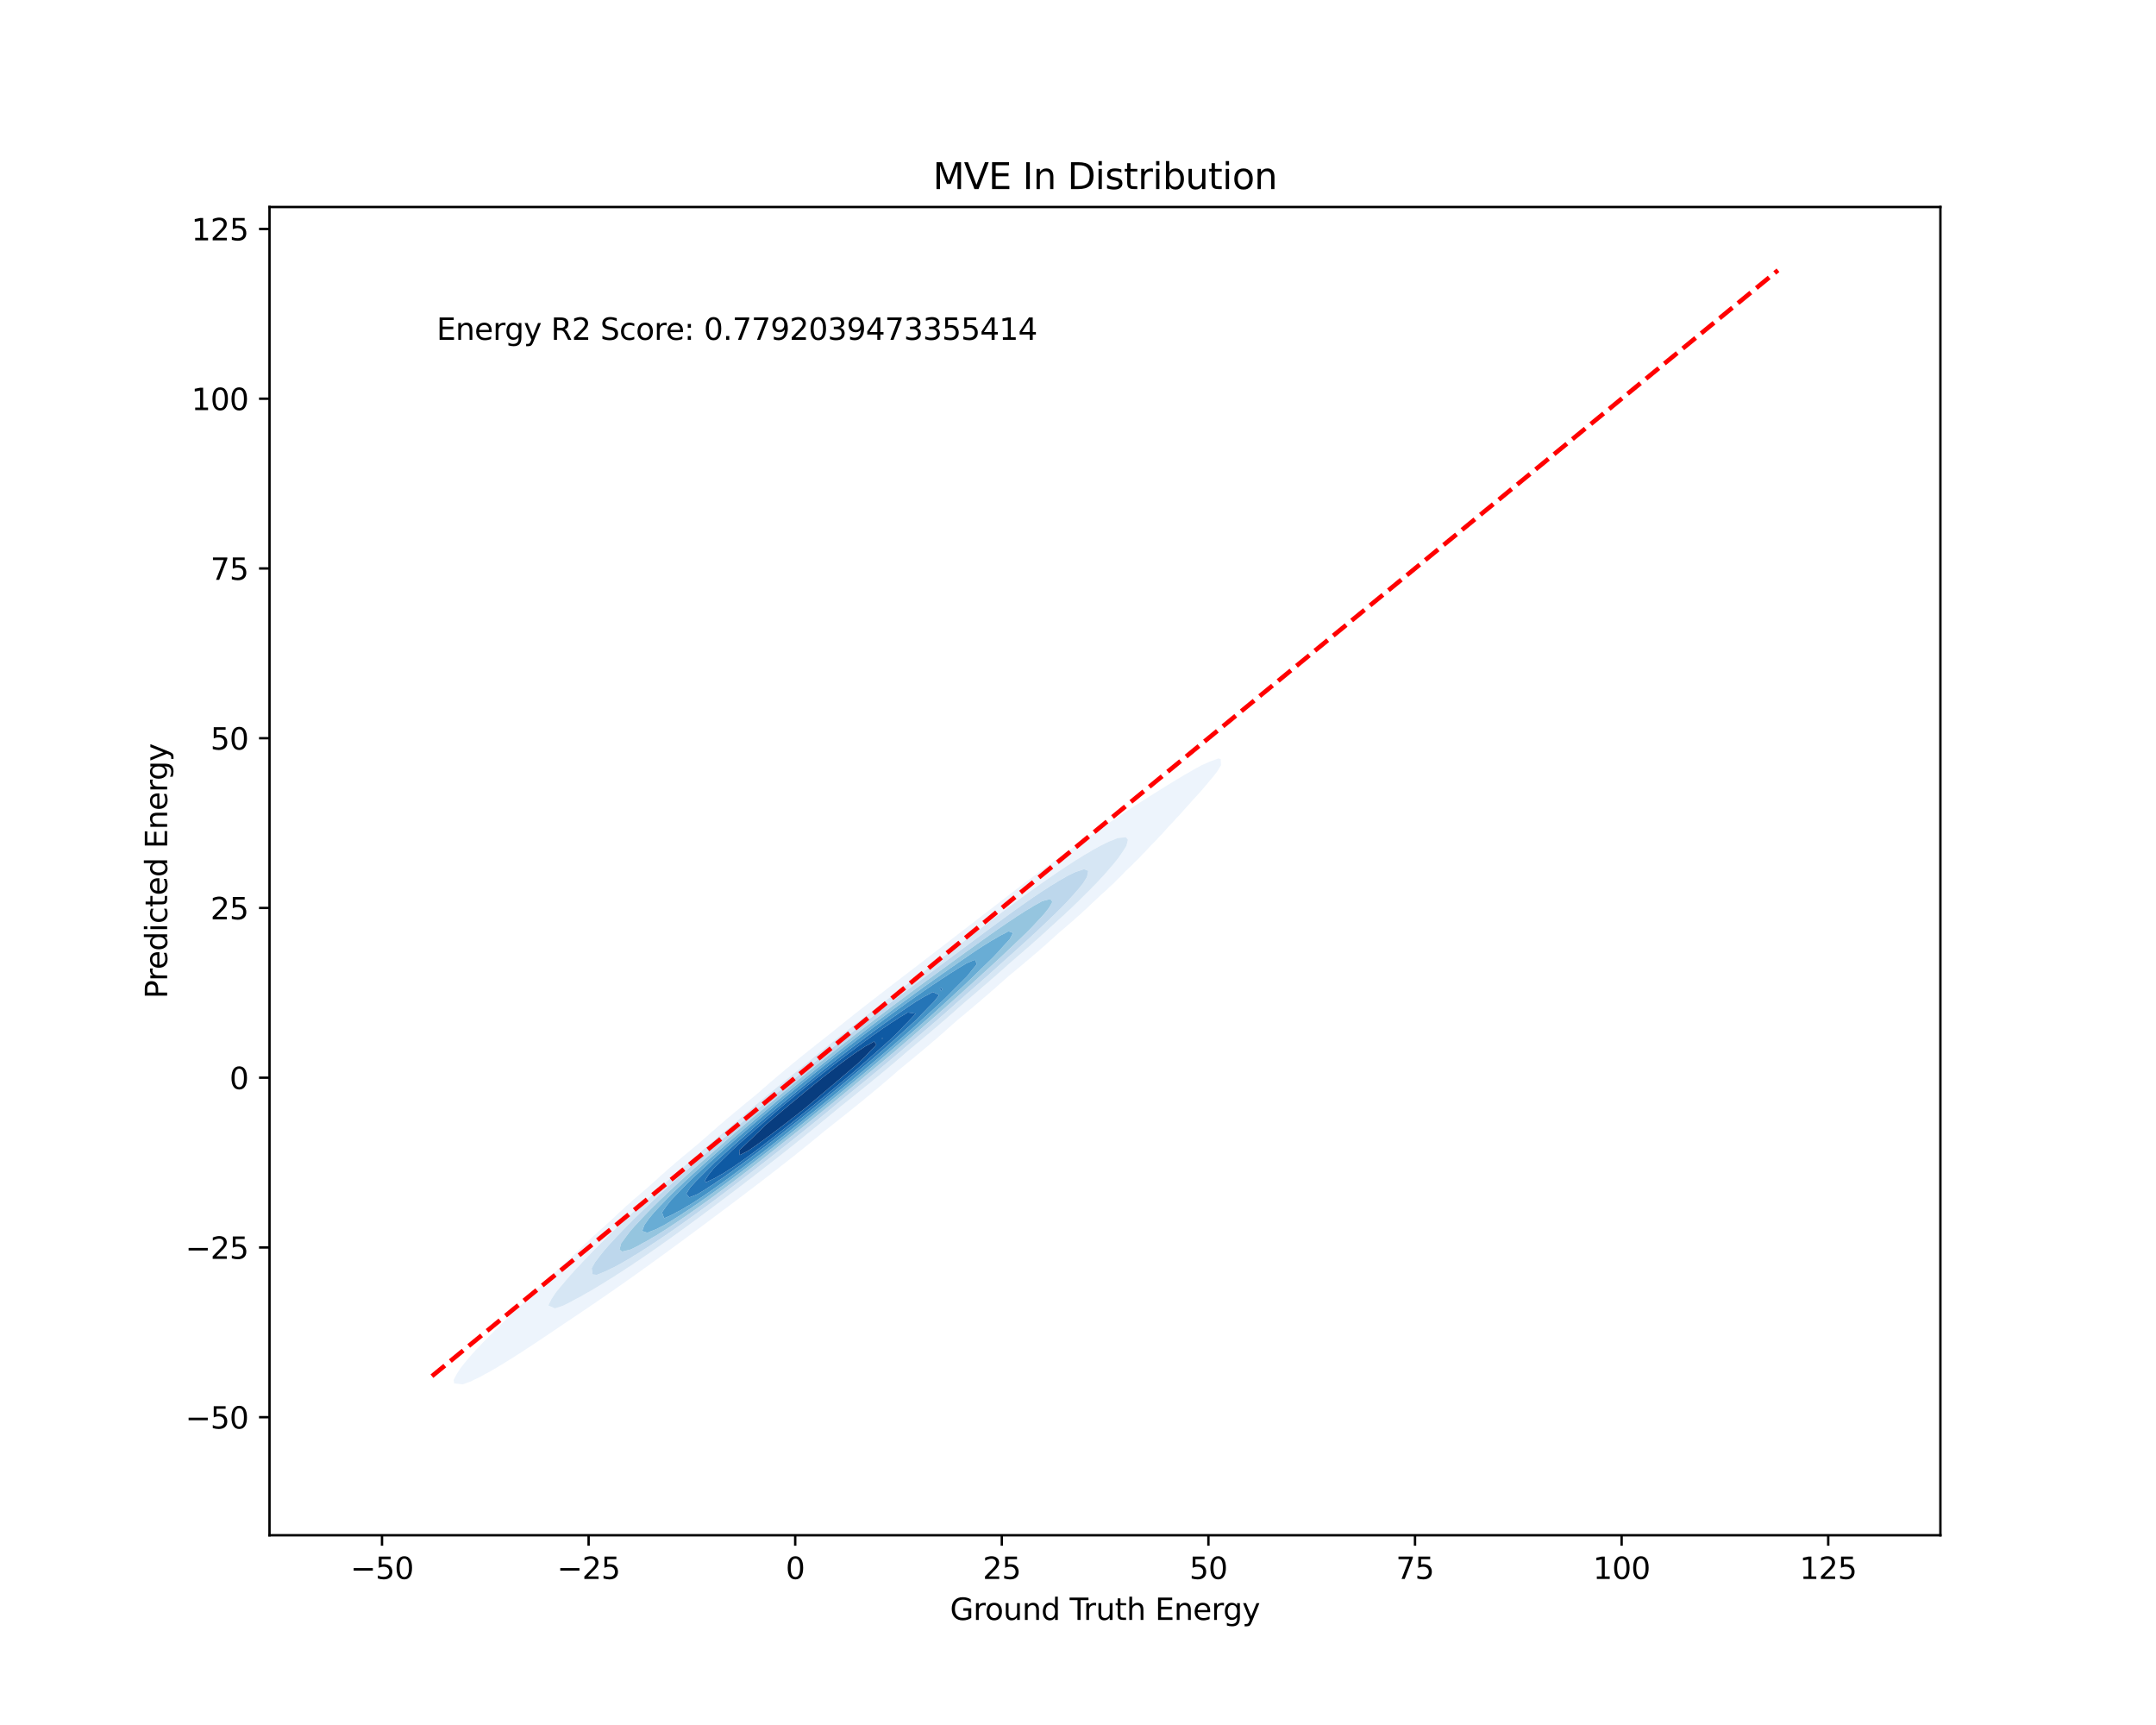 <?xml version="1.0" encoding="utf-8" standalone="no"?>
<!DOCTYPE svg PUBLIC "-//W3C//DTD SVG 1.1//EN"
  "http://www.w3.org/Graphics/SVG/1.1/DTD/svg11.dtd">
<svg xmlns:xlink="http://www.w3.org/1999/xlink" width="720pt" height="576pt" viewBox="0 0 720 576" xmlns="http://www.w3.org/2000/svg" version="1.1">
 <defs>
  <style type="text/css">*{stroke-linejoin: round; stroke-linecap: butt}</style>
 </defs>
 <g id="figure_1">
  <g id="patch_1">
   <path d="M 0 576 
L 720 576 
L 720 0 
L 0 0 
z
" style="fill: #ffffff"/>
  </g>
  <g id="axes_1">
   <g id="patch_2">
    <path d="M 90 512.64 
L 648 512.64 
L 648 69.12 
L 90 69.12 
z
" style="fill: #ffffff"/>
   </g>
   <g id="QuadContourSet_1">
    <path d="M 151.688 461.945 
L 154.492 462.259 
L 157.296 461.255 
L 158.142 460.805 
L 160.101 459.885 
L 162.176 458.731 
L 162.905 458.371 
L 165.709 456.751 
L 165.851 456.658 
L 168.513 455.069 
L 169.246 454.584 
L 171.317 453.326 
L 172.537 452.511 
L 174.121 451.535 
L 175.752 450.438 
L 176.925 449.707 
L 178.909 448.364 
L 179.729 447.85 
L 182.024 446.291 
L 182.533 445.97 
L 185.104 444.217 
L 185.337 444.071 
L 188.141 442.16 
L 188.163 442.144 
L 190.945 440.298 
L 191.266 440.07 
L 193.749 438.421 
L 194.348 437.997 
L 196.553 436.529 
L 197.406 435.924 
L 199.357 434.622 
L 200.441 433.85 
L 202.161 432.697 
L 203.45 431.777 
L 204.965 430.755 
L 206.432 429.703 
L 207.769 428.795 
L 209.387 427.63 
L 210.573 426.817 
L 212.316 425.557 
L 213.377 424.823 
L 215.221 423.483 
L 216.181 422.812 
L 218.102 421.41 
L 218.985 420.786 
L 220.963 419.336 
L 221.789 418.747 
L 223.806 417.263 
L 224.593 416.695 
L 226.632 415.189 
L 227.397 414.632 
L 229.444 413.116 
L 230.201 412.559 
L 232.244 411.043 
L 233.005 410.478 
L 235.033 408.969 
L 235.809 408.389 
L 237.813 406.896 
L 238.613 406.292 
L 240.583 404.822 
L 241.417 404.188 
L 243.344 402.749 
L 244.221 402.077 
L 246.096 400.676 
L 247.025 399.958 
L 248.836 398.602 
L 249.829 397.83 
L 251.565 396.529 
L 252.633 395.691 
L 254.278 394.455 
L 255.437 393.54 
L 256.975 392.382 
L 258.241 391.374 
L 259.652 390.308 
L 261.045 389.191 
L 262.306 388.235 
L 263.849 386.987 
L 264.934 386.162 
L 266.653 384.76 
L 267.532 384.088 
L 269.457 382.507 
L 270.097 382.015 
L 272.261 380.223 
L 272.625 379.941 
L 275.065 377.907 
L 275.115 377.868 
L 277.734 375.795 
L 277.869 375.681 
L 280.362 373.721 
L 280.673 373.459 
L 282.969 371.648 
L 283.477 371.218 
L 285.553 369.574 
L 286.281 368.956 
L 288.111 367.501 
L 289.085 366.668 
L 290.639 365.428 
L 291.889 364.352 
L 293.133 363.354 
L 294.693 362.002 
L 295.587 361.281 
L 297.497 359.612 
L 297.996 359.207 
L 300.302 357.174 
L 300.35 357.134 
L 302.89 355.06 
L 303.106 354.871 
L 305.426 352.987 
L 305.91 352.559 
L 307.927 350.914 
L 308.714 350.211 
L 310.389 348.84 
L 311.518 347.824 
L 312.806 346.767 
L 314.322 345.392 
L 315.171 344.693 
L 317.126 342.911 
L 317.479 342.62 
L 319.831 340.547 
L 319.93 340.457 
L 322.34 338.473 
L 322.734 338.116 
L 324.821 336.4 
L 325.538 335.749 
L 327.27 334.326 
L 328.342 333.353 
L 329.685 332.253 
L 331.146 330.927 
L 332.06 330.179 
L 333.95 328.466 
L 334.391 328.106 
L 336.713 326.033 
L 336.754 325.996 
L 339.233 323.959 
L 339.558 323.666 
L 341.727 321.886 
L 342.362 321.311 
L 344.188 319.812 
L 345.166 318.925 
L 346.61 317.739 
L 347.97 316.498 
L 348.983 315.666 
L 350.774 314.02 
L 351.293 313.592 
L 353.551 311.519 
L 353.578 311.493 
L 356.011 309.445 
L 356.382 309.096 
L 358.422 307.372 
L 359.186 306.642 
L 360.768 305.298 
L 361.99 304.116 
L 363.034 303.225 
L 364.794 301.497 
L 365.197 301.152 
L 367.396 299.078 
L 367.598 298.873 
L 369.702 297.005 
L 370.402 296.284 
L 371.918 294.931 
L 373.206 293.586 
L 374.019 292.858 
L 375.989 290.785 
L 376.01 290.761 
L 378.192 288.711 
L 378.814 288.027 
L 380.291 286.638 
L 381.618 285.169 
L 382.261 284.564 
L 384.193 282.491 
L 384.422 282.226 
L 386.244 280.417 
L 387.226 279.289 
L 388.187 278.344 
L 390.013 276.271 
L 390.03 276.25 
L 391.994 274.197 
L 392.834 273.216 
L 393.903 272.124 
L 395.638 270.15 
L 395.738 270.05 
L 397.63 267.977 
L 398.442 267.026 
L 399.505 265.904 
L 401.246 263.936 
L 401.349 263.83 
L 403.112 261.757 
L 404.05 260.611 
L 404.866 259.683 
L 406.483 257.61 
L 406.854 256.99 
L 407.753 255.537 
L 407.66 253.463 
L 406.854 253.252 
L 406.344 253.463 
L 404.05 254.295 
L 401.246 255.537 
L 401.246 255.537 
L 398.442 257.08 
L 397.58 257.61 
L 395.638 258.691 
L 394.038 259.683 
L 392.834 260.358 
L 390.596 261.757 
L 390.03 262.075 
L 387.236 263.83 
L 387.226 263.836 
L 384.422 265.587 
L 383.957 265.904 
L 381.618 267.364 
L 380.717 267.977 
L 378.814 269.164 
L 377.515 270.05 
L 376.01 270.99 
L 374.352 272.124 
L 373.206 272.841 
L 371.229 274.197 
L 370.402 274.718 
L 368.15 276.271 
L 367.598 276.621 
L 365.114 278.344 
L 364.794 278.55 
L 362.121 280.417 
L 361.99 280.503 
L 359.186 282.474 
L 359.163 282.491 
L 356.382 284.428 
L 356.195 284.564 
L 353.578 286.415 
L 353.276 286.638 
L 350.774 288.436 
L 350.403 288.711 
L 347.97 290.489 
L 347.575 290.785 
L 345.166 292.573 
L 344.788 292.858 
L 342.362 294.687 
L 342.039 294.931 
L 339.558 296.829 
L 339.327 297.005 
L 336.754 298.996 
L 336.647 299.078 
L 333.976 301.152 
L 333.95 301.171 
L 331.268 303.225 
L 331.146 303.32 
L 328.569 305.298 
L 328.342 305.475 
L 325.876 307.372 
L 325.538 307.636 
L 323.186 309.445 
L 322.734 309.8 
L 320.498 311.519 
L 319.93 311.964 
L 317.809 313.592 
L 317.126 314.128 
L 315.119 315.666 
L 314.322 316.29 
L 312.425 317.739 
L 311.518 318.448 
L 309.728 319.812 
L 308.714 320.604 
L 307.028 321.886 
L 305.91 322.758 
L 304.326 323.959 
L 303.106 324.91 
L 301.623 326.033 
L 300.302 327.062 
L 298.921 328.106 
L 297.497 329.216 
L 296.224 330.179 
L 294.693 331.376 
L 293.535 332.253 
L 291.889 333.544 
L 290.857 334.326 
L 289.085 335.724 
L 288.196 336.4 
L 286.281 337.92 
L 285.557 338.473 
L 283.477 340.138 
L 282.945 340.547 
L 280.673 342.383 
L 280.366 342.62 
L 277.869 344.66 
L 277.826 344.693 
L 275.19 346.767 
L 275.065 346.87 
L 272.553 348.84 
L 272.261 349.083 
L 269.94 350.914 
L 269.457 351.32 
L 267.355 352.987 
L 266.653 353.584 
L 264.801 355.06 
L 263.849 355.878 
L 262.282 357.134 
L 261.045 358.208 
L 259.803 359.207 
L 258.241 360.578 
L 257.37 361.281 
L 255.437 362.993 
L 254.991 363.354 
L 252.651 365.428 
L 252.633 365.443 
L 250.092 367.501 
L 249.829 367.734 
L 247.559 369.574 
L 247.025 370.049 
L 245.055 371.648 
L 244.221 372.394 
L 242.585 373.721 
L 241.417 374.771 
L 240.156 375.795 
L 238.613 377.188 
L 237.774 377.868 
L 235.809 379.65 
L 235.45 379.941 
L 233.09 382.015 
L 233.005 382.091 
L 230.561 384.088 
L 230.201 384.415 
L 228.064 386.162 
L 227.397 386.772 
L 225.609 388.235 
L 224.593 389.171 
L 223.204 390.308 
L 221.789 391.623 
L 220.863 392.382 
L 218.985 394.14 
L 218.6 394.455 
L 216.298 396.529 
L 216.181 396.64 
L 213.835 398.602 
L 213.377 399.04 
L 211.426 400.676 
L 210.573 401.498 
L 209.083 402.749 
L 207.769 404.028 
L 206.824 404.822 
L 204.965 406.645 
L 204.667 406.896 
L 202.393 408.969 
L 202.161 409.201 
L 200.03 411.043 
L 199.357 411.72 
L 197.741 413.116 
L 196.553 414.316 
L 195.542 415.189 
L 193.749 417.005 
L 193.45 417.263 
L 191.236 419.336 
L 190.945 419.636 
L 188.95 421.41 
L 188.141 422.242 
L 186.739 423.483 
L 185.337 424.921 
L 184.616 425.557 
L 182.568 427.63 
L 182.533 427.666 
L 180.295 429.703 
L 179.729 430.288 
L 178.079 431.777 
L 176.925 432.958 
L 175.928 433.85 
L 174.121 435.682 
L 173.849 435.924 
L 171.686 437.997 
L 171.317 438.38 
L 169.491 440.07 
L 168.513 441.079 
L 167.355 442.144 
L 165.709 443.838 
L 165.294 444.217 
L 163.244 446.291 
L 162.905 446.662 
L 161.184 448.364 
L 160.101 449.557 
L 159.212 450.438 
L 157.353 452.511 
L 157.296 452.582 
L 155.574 454.584 
L 154.492 455.979 
L 153.912 456.658 
L 152.562 458.731 
L 151.688 460.413 
L 151.47 460.805 
z
M 183.109 435.924 
L 184.119 433.85 
L 185.337 431.983 
L 185.463 431.777 
L 187.131 429.703 
L 188.141 428.56 
L 188.888 427.63 
L 190.694 425.557 
L 190.945 425.305 
L 192.565 423.483 
L 193.749 422.284 
L 194.521 421.41 
L 196.549 419.336 
L 196.553 419.333 
L 198.496 417.263 
L 199.357 416.452 
L 200.544 415.189 
L 202.161 413.663 
L 202.678 413.116 
L 204.848 411.043 
L 204.965 410.938 
L 206.909 408.969 
L 207.769 408.201 
L 209.068 406.896 
L 210.573 405.554 
L 211.308 404.822 
L 213.377 402.982 
L 213.614 402.749 
L 215.858 400.676 
L 216.181 400.399 
L 218.06 398.602 
L 218.985 397.812 
L 220.341 396.529 
L 221.789 395.295 
L 222.685 394.455 
L 224.593 392.835 
L 225.082 392.382 
L 227.397 390.421 
L 227.52 390.308 
L 229.853 388.235 
L 230.201 387.947 
L 232.168 386.162 
L 233.005 385.469 
L 234.538 384.088 
L 235.809 383.038 
L 236.953 382.015 
L 238.613 380.644 
L 239.404 379.941 
L 241.417 378.281 
L 241.885 377.868 
L 244.221 375.943 
L 244.39 375.795 
L 246.838 373.721 
L 247.025 373.569 
L 249.208 371.648 
L 249.829 371.142 
L 251.622 369.574 
L 252.633 368.752 
L 254.074 367.501 
L 255.437 366.394 
L 256.559 365.428 
L 258.241 364.065 
L 259.073 363.354 
L 261.045 361.762 
L 261.613 361.281 
L 263.849 359.482 
L 264.176 359.207 
L 266.653 357.223 
L 266.76 357.134 
L 269.296 355.06 
L 269.457 354.932 
L 271.794 352.987 
L 272.261 352.617 
L 274.328 350.914 
L 275.065 350.333 
L 276.894 348.84 
L 277.869 348.076 
L 279.488 346.767 
L 280.673 345.842 
L 282.107 344.693 
L 283.477 343.63 
L 284.748 342.62 
L 286.281 341.435 
L 287.408 340.547 
L 289.085 339.256 
L 290.086 338.473 
L 291.889 337.09 
L 292.779 336.4 
L 294.693 334.936 
L 295.485 334.326 
L 297.497 332.792 
L 298.201 332.253 
L 300.302 330.655 
L 300.926 330.179 
L 303.106 328.524 
L 303.657 328.106 
L 305.91 326.398 
L 306.393 326.033 
L 308.714 324.273 
L 309.131 323.959 
L 311.518 322.15 
L 311.869 321.886 
L 314.322 320.026 
L 314.606 319.812 
L 317.126 317.901 
L 317.342 317.739 
L 319.93 315.775 
L 320.075 315.666 
L 322.734 313.647 
L 322.807 313.592 
L 325.537 311.519 
L 325.538 311.519 
L 328.243 309.445 
L 328.342 309.37 
L 330.96 307.372 
L 331.146 307.23 
L 333.693 305.298 
L 333.95 305.103 
L 336.447 303.225 
L 336.754 302.992 
L 339.229 301.152 
L 339.558 300.904 
L 342.048 299.078 
L 342.362 298.844 
L 344.911 297.005 
L 345.166 296.816 
L 347.828 294.931 
L 347.97 294.828 
L 350.774 292.879 
L 350.806 292.858 
L 353.578 290.953 
L 353.847 290.785 
L 356.382 289.08 
L 356.992 288.711 
L 359.186 287.27 
L 360.267 286.638 
L 361.99 285.534 
L 363.705 284.564 
L 364.794 283.884 
L 367.346 282.491 
L 367.598 282.337 
L 370.402 280.973 
L 371.879 280.417 
L 373.206 279.834 
L 376.01 279.55 
L 376.682 280.417 
L 376.157 282.491 
L 376.01 282.703 
L 374.82 284.564 
L 373.383 286.638 
L 373.206 286.837 
L 371.707 288.711 
L 370.402 290.186 
L 369.919 290.785 
L 368.072 292.858 
L 367.598 293.329 
L 366.142 294.931 
L 364.794 296.262 
L 364.107 297.005 
L 361.99 299.078 
L 361.99 299.078 
L 359.939 301.152 
L 359.186 301.836 
L 357.789 303.225 
L 356.382 304.495 
L 355.561 305.298 
L 353.578 307.077 
L 353.272 307.372 
L 350.992 309.445 
L 350.774 309.633 
L 348.755 311.519 
L 347.97 312.191 
L 346.456 313.592 
L 345.166 314.694 
L 344.109 315.666 
L 342.362 317.156 
L 341.724 317.739 
L 339.558 319.585 
L 339.309 319.812 
L 336.925 321.886 
L 336.754 322.028 
L 334.619 323.959 
L 333.95 324.518 
L 332.276 326.033 
L 331.146 326.978 
L 329.899 328.106 
L 328.342 329.411 
L 327.492 330.179 
L 325.538 331.821 
L 325.06 332.253 
L 322.734 334.21 
L 322.605 334.326 
L 320.245 336.4 
L 319.93 336.661 
L 317.917 338.473 
L 317.126 339.13 
L 315.547 340.547 
L 314.322 341.562 
L 313.138 342.62 
L 311.518 343.961 
L 310.694 344.693 
L 308.714 346.33 
L 308.219 346.767 
L 305.91 348.67 
L 305.716 348.84 
L 303.243 350.914 
L 303.106 351.026 
L 300.858 352.987 
L 300.302 353.438 
L 298.429 355.06 
L 297.497 355.813 
L 295.962 357.134 
L 294.693 358.156 
L 293.463 359.207 
L 291.889 360.47 
L 290.936 361.281 
L 289.085 362.762 
L 288.385 363.354 
L 286.281 365.035 
L 285.814 365.428 
L 283.477 367.291 
L 283.227 367.501 
L 280.673 369.535 
L 280.626 369.574 
L 278.119 371.648 
L 277.869 371.845 
L 275.621 373.721 
L 275.065 374.159 
L 273.098 375.795 
L 272.261 376.453 
L 270.552 377.868 
L 269.457 378.728 
L 267.984 379.941 
L 266.653 380.984 
L 265.395 382.015 
L 263.849 383.224 
L 262.786 384.088 
L 261.045 385.446 
L 260.159 386.162 
L 258.241 387.652 
L 257.513 388.235 
L 255.437 389.842 
L 254.85 390.308 
L 252.633 392.018 
L 252.169 392.382 
L 249.829 394.178 
L 249.472 394.455 
L 247.025 396.324 
L 246.759 396.529 
L 244.221 398.457 
L 244.029 398.602 
L 241.417 400.575 
L 241.283 400.676 
L 238.613 402.68 
L 238.52 402.749 
L 235.809 404.771 
L 235.738 404.822 
L 233.005 406.847 
L 232.937 406.896 
L 230.201 408.907 
L 230.112 408.969 
L 227.397 410.949 
L 227.262 411.043 
L 224.593 412.972 
L 224.382 413.116 
L 221.789 414.973 
L 221.466 415.189 
L 218.985 416.949 
L 218.51 417.263 
L 216.181 418.897 
L 215.505 419.336 
L 213.377 420.814 
L 212.444 421.41 
L 210.573 422.695 
L 209.319 423.483 
L 207.769 424.537 
L 206.12 425.557 
L 204.965 426.334 
L 202.841 427.63 
L 202.161 428.083 
L 199.473 429.703 
L 199.357 429.78 
L 196.553 431.441 
L 195.904 431.777 
L 193.749 433.033 
L 192.143 433.85 
L 190.945 434.539 
L 188.187 435.924 
L 188.141 435.95 
L 185.337 436.894 
z
" clip-path="url(#p410386a844)" style="fill: #edf4fc"/>
    <path d="M 185.337 436.894 
L 188.141 435.95 
L 188.187 435.924 
L 190.945 434.539 
L 192.143 433.85 
L 193.749 433.033 
L 195.904 431.777 
L 196.553 431.441 
L 199.357 429.78 
L 199.473 429.703 
L 202.161 428.083 
L 202.841 427.63 
L 204.965 426.334 
L 206.12 425.557 
L 207.769 424.537 
L 209.319 423.483 
L 210.573 422.695 
L 212.444 421.41 
L 213.377 420.814 
L 215.505 419.336 
L 216.181 418.897 
L 218.51 417.263 
L 218.985 416.949 
L 221.466 415.189 
L 221.789 414.973 
L 224.382 413.116 
L 224.593 412.972 
L 227.262 411.043 
L 227.397 410.949 
L 230.112 408.969 
L 230.201 408.907 
L 232.937 406.896 
L 233.005 406.847 
L 235.738 404.822 
L 235.809 404.771 
L 238.52 402.749 
L 238.613 402.68 
L 241.283 400.676 
L 241.417 400.575 
L 244.029 398.602 
L 244.221 398.457 
L 246.759 396.529 
L 247.025 396.324 
L 249.472 394.455 
L 249.829 394.178 
L 252.169 392.382 
L 252.633 392.018 
L 254.85 390.308 
L 255.437 389.842 
L 257.513 388.235 
L 258.241 387.652 
L 260.159 386.162 
L 261.045 385.446 
L 262.786 384.088 
L 263.849 383.224 
L 265.395 382.015 
L 266.653 380.984 
L 267.984 379.941 
L 269.457 378.728 
L 270.552 377.868 
L 272.261 376.453 
L 273.098 375.795 
L 275.065 374.159 
L 275.621 373.721 
L 277.869 371.845 
L 278.119 371.648 
L 280.626 369.574 
L 280.673 369.535 
L 283.227 367.501 
L 283.477 367.291 
L 285.814 365.428 
L 286.281 365.035 
L 288.385 363.354 
L 289.085 362.762 
L 290.936 361.281 
L 291.889 360.47 
L 293.463 359.207 
L 294.693 358.156 
L 295.962 357.134 
L 297.497 355.813 
L 298.429 355.06 
L 300.302 353.438 
L 300.858 352.987 
L 303.106 351.026 
L 303.243 350.914 
L 305.716 348.84 
L 305.91 348.67 
L 308.219 346.767 
L 308.714 346.33 
L 310.694 344.693 
L 311.518 343.961 
L 313.138 342.62 
L 314.322 341.562 
L 315.547 340.547 
L 317.126 339.13 
L 317.917 338.473 
L 319.93 336.661 
L 320.245 336.4 
L 322.605 334.326 
L 322.734 334.21 
L 325.06 332.253 
L 325.538 331.821 
L 327.492 330.179 
L 328.342 329.411 
L 329.899 328.106 
L 331.146 326.978 
L 332.276 326.033 
L 333.95 324.518 
L 334.619 323.959 
L 336.754 322.028 
L 336.925 321.886 
L 339.309 319.812 
L 339.558 319.585 
L 341.724 317.739 
L 342.362 317.156 
L 344.109 315.666 
L 345.166 314.694 
L 346.456 313.592 
L 347.97 312.191 
L 348.755 311.519 
L 350.774 309.633 
L 350.992 309.445 
L 353.272 307.372 
L 353.578 307.077 
L 355.561 305.298 
L 356.382 304.495 
L 357.789 303.225 
L 359.186 301.836 
L 359.939 301.152 
L 361.99 299.078 
L 361.99 299.078 
L 364.107 297.005 
L 364.794 296.262 
L 366.142 294.931 
L 367.598 293.329 
L 368.072 292.858 
L 369.919 290.785 
L 370.402 290.186 
L 371.707 288.711 
L 373.206 286.837 
L 373.383 286.638 
L 374.82 284.564 
L 376.01 282.703 
L 376.157 282.491 
L 376.682 280.417 
L 376.01 279.55 
L 373.206 279.834 
L 371.879 280.417 
L 370.402 280.973 
L 367.598 282.337 
L 367.346 282.491 
L 364.794 283.884 
L 363.705 284.564 
L 361.99 285.534 
L 360.267 286.638 
L 359.186 287.27 
L 356.992 288.711 
L 356.382 289.08 
L 353.847 290.785 
L 353.578 290.953 
L 350.806 292.858 
L 350.774 292.879 
L 347.97 294.828 
L 347.828 294.931 
L 345.166 296.816 
L 344.911 297.005 
L 342.362 298.844 
L 342.048 299.078 
L 339.558 300.904 
L 339.229 301.152 
L 336.754 302.992 
L 336.447 303.225 
L 333.95 305.103 
L 333.693 305.298 
L 331.146 307.23 
L 330.96 307.372 
L 328.342 309.37 
L 328.243 309.445 
L 325.538 311.519 
L 325.537 311.519 
L 322.807 313.592 
L 322.734 313.647 
L 320.075 315.666 
L 319.93 315.775 
L 317.342 317.739 
L 317.126 317.901 
L 314.606 319.812 
L 314.322 320.026 
L 311.869 321.886 
L 311.518 322.15 
L 309.131 323.959 
L 308.714 324.273 
L 306.393 326.033 
L 305.91 326.398 
L 303.657 328.106 
L 303.106 328.524 
L 300.926 330.179 
L 300.302 330.655 
L 298.201 332.253 
L 297.497 332.792 
L 295.485 334.326 
L 294.693 334.936 
L 292.779 336.4 
L 291.889 337.09 
L 290.086 338.473 
L 289.085 339.256 
L 287.408 340.547 
L 286.281 341.435 
L 284.748 342.62 
L 283.477 343.63 
L 282.107 344.693 
L 280.673 345.842 
L 279.488 346.767 
L 277.869 348.076 
L 276.894 348.84 
L 275.065 350.333 
L 274.328 350.914 
L 272.261 352.617 
L 271.794 352.987 
L 269.457 354.932 
L 269.296 355.06 
L 266.76 357.134 
L 266.653 357.223 
L 264.176 359.207 
L 263.849 359.482 
L 261.613 361.281 
L 261.045 361.762 
L 259.073 363.354 
L 258.241 364.065 
L 256.559 365.428 
L 255.437 366.394 
L 254.074 367.501 
L 252.633 368.752 
L 251.622 369.574 
L 249.829 371.142 
L 249.208 371.648 
L 247.025 373.569 
L 246.838 373.721 
L 244.39 375.795 
L 244.221 375.943 
L 241.885 377.868 
L 241.417 378.281 
L 239.404 379.941 
L 238.613 380.644 
L 236.953 382.015 
L 235.809 383.038 
L 234.538 384.088 
L 233.005 385.469 
L 232.168 386.162 
L 230.201 387.947 
L 229.853 388.235 
L 227.52 390.308 
L 227.397 390.421 
L 225.082 392.382 
L 224.593 392.835 
L 222.685 394.455 
L 221.789 395.295 
L 220.341 396.529 
L 218.985 397.812 
L 218.06 398.602 
L 216.181 400.399 
L 215.858 400.676 
L 213.614 402.749 
L 213.377 402.982 
L 211.308 404.822 
L 210.573 405.554 
L 209.068 406.896 
L 207.769 408.201 
L 206.909 408.969 
L 204.965 410.938 
L 204.848 411.043 
L 202.678 413.116 
L 202.161 413.663 
L 200.544 415.189 
L 199.357 416.452 
L 198.496 417.263 
L 196.553 419.333 
L 196.549 419.336 
L 194.521 421.41 
L 193.749 422.284 
L 192.565 423.483 
L 190.945 425.305 
L 190.694 425.557 
L 188.888 427.63 
L 188.141 428.56 
L 187.131 429.703 
L 185.463 431.777 
L 185.337 431.983 
L 184.119 433.85 
L 183.109 435.924 
z
M 197.896 425.557 
L 197.596 423.483 
L 198.747 421.41 
L 199.357 420.651 
L 200.337 419.336 
L 201.999 417.263 
L 202.161 417.096 
L 203.835 415.189 
L 204.965 414.016 
L 205.758 413.116 
L 207.747 411.043 
L 207.769 411.022 
L 209.736 408.969 
L 210.573 408.18 
L 211.815 406.896 
L 213.377 405.427 
L 213.968 404.822 
L 216.181 402.749 
L 216.181 402.749 
L 218.308 400.676 
L 218.985 400.078 
L 220.516 398.602 
L 221.789 397.482 
L 222.789 396.529 
L 224.593 394.948 
L 225.116 394.455 
L 227.397 392.464 
L 227.485 392.382 
L 229.768 390.308 
L 230.201 389.943 
L 232.077 388.235 
L 233.005 387.453 
L 234.437 386.162 
L 235.809 385.008 
L 236.837 384.088 
L 238.613 382.598 
L 239.27 382.015 
L 241.417 380.216 
L 241.729 379.941 
L 244.203 377.868 
L 244.221 377.853 
L 246.564 375.795 
L 247.025 375.415 
L 248.966 373.721 
L 249.829 373.012 
L 251.402 371.648 
L 252.633 370.638 
L 253.868 369.574 
L 255.437 368.29 
L 256.361 367.501 
L 258.241 365.966 
L 258.877 365.428 
L 261.045 363.664 
L 261.414 363.354 
L 263.849 361.381 
L 263.97 361.281 
L 266.491 359.207 
L 266.653 359.077 
L 268.988 357.134 
L 269.457 356.76 
L 271.519 355.06 
L 272.261 354.471 
L 274.078 352.987 
L 275.065 352.207 
L 276.665 350.914 
L 277.869 349.966 
L 279.275 348.84 
L 280.673 347.746 
L 281.906 346.767 
L 283.477 345.543 
L 284.558 344.693 
L 286.281 343.358 
L 287.228 342.62 
L 289.085 341.187 
L 289.914 340.547 
L 291.889 339.03 
L 292.617 338.473 
L 294.693 336.886 
L 295.334 336.4 
L 297.497 334.753 
L 298.064 334.326 
L 300.302 332.63 
L 300.806 332.253 
L 303.106 330.516 
L 303.559 330.179 
L 305.91 328.409 
L 306.321 328.106 
L 308.714 326.308 
L 309.089 326.033 
L 311.518 324.211 
L 311.863 323.959 
L 314.322 322.118 
L 314.64 321.886 
L 317.126 320.025 
L 317.419 319.812 
L 319.93 317.934 
L 320.199 317.739 
L 322.734 315.844 
L 322.98 315.666 
L 325.538 313.755 
L 325.764 313.592 
L 328.342 311.671 
L 328.554 311.519 
L 331.146 309.594 
L 331.355 309.445 
L 333.95 307.529 
L 334.174 307.372 
L 336.754 305.483 
L 337.021 305.298 
L 339.558 303.463 
L 339.91 303.225 
L 342.362 301.478 
L 342.857 301.152 
L 345.166 299.539 
L 345.886 299.078 
L 347.97 297.658 
L 349.028 297.005 
L 350.774 295.848 
L 352.324 294.931 
L 353.578 294.128 
L 355.829 292.858 
L 356.382 292.517 
L 359.186 291.148 
L 360.368 290.785 
L 361.99 290.208 
L 363.437 290.785 
L 362.993 292.858 
L 361.99 294.469 
L 361.706 294.931 
L 360.04 297.005 
L 359.186 297.949 
L 358.21 299.078 
L 356.382 301.082 
L 356.32 301.152 
L 354.305 303.225 
L 353.578 303.919 
L 352.209 305.298 
L 350.774 306.659 
L 350.055 307.372 
L 347.97 309.337 
L 347.859 309.445 
L 345.659 311.519 
L 345.166 311.954 
L 343.416 313.592 
L 342.362 314.522 
L 341.133 315.666 
L 339.558 317.055 
L 338.82 317.739 
L 336.754 319.563 
L 336.485 319.812 
L 334.171 321.886 
L 333.95 322.074 
L 331.882 323.959 
L 331.146 324.589 
L 329.563 326.033 
L 328.342 327.081 
L 327.219 328.106 
L 325.538 329.552 
L 324.851 330.179 
L 322.734 332.006 
L 322.463 332.253 
L 320.099 334.326 
L 319.93 334.469 
L 317.79 336.4 
L 317.126 336.959 
L 315.443 338.473 
L 314.322 339.418 
L 313.062 340.547 
L 311.518 341.846 
L 310.65 342.62 
L 308.714 344.246 
L 308.209 344.693 
L 305.91 346.62 
L 305.743 346.767 
L 303.318 348.84 
L 303.106 349.015 
L 300.927 350.914 
L 300.302 351.426 
L 298.497 352.987 
L 297.497 353.803 
L 296.034 355.06 
L 294.693 356.151 
L 293.543 357.134 
L 291.889 358.475 
L 291.026 359.207 
L 289.085 360.778 
L 288.489 361.281 
L 286.281 363.063 
L 285.934 363.354 
L 283.477 365.334 
L 283.365 365.428 
L 280.839 367.501 
L 280.673 367.633 
L 278.345 369.574 
L 277.869 369.953 
L 275.828 371.648 
L 275.065 372.254 
L 273.291 373.721 
L 272.261 374.538 
L 270.734 375.795 
L 269.457 376.806 
L 268.16 377.868 
L 266.653 379.059 
L 265.569 379.941 
L 263.849 381.298 
L 262.962 382.015 
L 261.045 383.521 
L 260.338 384.088 
L 258.241 385.73 
L 257.698 386.162 
L 255.437 387.924 
L 255.041 388.235 
L 252.633 390.102 
L 252.368 390.308 
L 249.829 392.265 
L 249.677 392.382 
L 247.025 394.412 
L 246.968 394.455 
L 244.246 396.529 
L 244.221 396.548 
L 241.514 398.602 
L 241.417 398.675 
L 238.747 400.676 
L 238.613 400.776 
L 235.943 402.749 
L 235.809 402.849 
L 233.1 404.822 
L 233.005 404.893 
L 230.214 406.896 
L 230.201 406.906 
L 227.397 408.904 
L 227.298 408.969 
L 224.593 410.872 
L 224.332 411.043 
L 221.789 412.805 
L 221.3 413.116 
L 218.985 414.695 
L 218.19 415.189 
L 216.181 416.537 
L 214.984 417.263 
L 213.377 418.322 
L 211.662 419.336 
L 210.573 420.041 
L 208.2 421.41 
L 207.769 421.683 
L 204.965 423.202 
L 204.309 423.483 
L 202.161 424.538 
L 199.637 425.557 
L 199.357 425.687 
z
" clip-path="url(#p410386a844)" style="fill: #d6e6f4"/>
    <path d="M 199.357 425.687 
L 199.637 425.557 
L 202.161 424.538 
L 204.309 423.483 
L 204.965 423.202 
L 207.769 421.683 
L 208.2 421.41 
L 210.573 420.041 
L 211.662 419.336 
L 213.377 418.322 
L 214.984 417.263 
L 216.181 416.537 
L 218.19 415.189 
L 218.985 414.695 
L 221.3 413.116 
L 221.789 412.805 
L 224.332 411.043 
L 224.593 410.872 
L 227.298 408.969 
L 227.397 408.904 
L 230.201 406.906 
L 230.214 406.896 
L 233.005 404.893 
L 233.1 404.822 
L 235.809 402.849 
L 235.943 402.749 
L 238.613 400.776 
L 238.747 400.676 
L 241.417 398.675 
L 241.514 398.602 
L 244.221 396.548 
L 244.246 396.529 
L 246.968 394.455 
L 247.025 394.412 
L 249.677 392.382 
L 249.829 392.265 
L 252.368 390.308 
L 252.633 390.102 
L 255.041 388.235 
L 255.437 387.924 
L 257.698 386.162 
L 258.241 385.73 
L 260.338 384.088 
L 261.045 383.521 
L 262.962 382.015 
L 263.849 381.298 
L 265.569 379.941 
L 266.653 379.059 
L 268.16 377.868 
L 269.457 376.806 
L 270.734 375.795 
L 272.261 374.538 
L 273.291 373.721 
L 275.065 372.254 
L 275.828 371.648 
L 277.869 369.953 
L 278.345 369.574 
L 280.673 367.633 
L 280.839 367.501 
L 283.365 365.428 
L 283.477 365.334 
L 285.934 363.354 
L 286.281 363.063 
L 288.489 361.281 
L 289.085 360.778 
L 291.026 359.207 
L 291.889 358.475 
L 293.543 357.134 
L 294.693 356.151 
L 296.034 355.06 
L 297.497 353.803 
L 298.497 352.987 
L 300.302 351.426 
L 300.927 350.914 
L 303.106 349.015 
L 303.318 348.84 
L 305.743 346.767 
L 305.91 346.62 
L 308.209 344.693 
L 308.714 344.246 
L 310.65 342.62 
L 311.518 341.846 
L 313.062 340.547 
L 314.322 339.418 
L 315.443 338.473 
L 317.126 336.959 
L 317.79 336.4 
L 319.93 334.469 
L 320.099 334.326 
L 322.463 332.253 
L 322.734 332.006 
L 324.851 330.179 
L 325.538 329.552 
L 327.219 328.106 
L 328.342 327.081 
L 329.563 326.033 
L 331.146 324.589 
L 331.882 323.959 
L 333.95 322.074 
L 334.171 321.886 
L 336.485 319.812 
L 336.754 319.563 
L 338.82 317.739 
L 339.558 317.055 
L 341.133 315.666 
L 342.362 314.522 
L 343.416 313.592 
L 345.166 311.954 
L 345.659 311.519 
L 347.859 309.445 
L 347.97 309.337 
L 350.055 307.372 
L 350.774 306.659 
L 352.209 305.298 
L 353.578 303.919 
L 354.305 303.225 
L 356.32 301.152 
L 356.382 301.082 
L 358.21 299.078 
L 359.186 297.949 
L 360.04 297.005 
L 361.706 294.931 
L 361.99 294.469 
L 362.993 292.858 
L 363.437 290.785 
L 361.99 290.208 
L 360.368 290.785 
L 359.186 291.148 
L 356.382 292.517 
L 355.829 292.858 
L 353.578 294.128 
L 352.324 294.931 
L 350.774 295.848 
L 349.028 297.005 
L 347.97 297.658 
L 345.886 299.078 
L 345.166 299.539 
L 342.857 301.152 
L 342.362 301.478 
L 339.91 303.225 
L 339.558 303.463 
L 337.021 305.298 
L 336.754 305.483 
L 334.174 307.372 
L 333.95 307.529 
L 331.355 309.445 
L 331.146 309.594 
L 328.554 311.519 
L 328.342 311.671 
L 325.764 313.592 
L 325.538 313.755 
L 322.98 315.666 
L 322.734 315.844 
L 320.199 317.739 
L 319.93 317.934 
L 317.419 319.812 
L 317.126 320.025 
L 314.64 321.886 
L 314.322 322.118 
L 311.863 323.959 
L 311.518 324.211 
L 309.089 326.033 
L 308.714 326.308 
L 306.321 328.106 
L 305.91 328.409 
L 303.559 330.179 
L 303.106 330.516 
L 300.806 332.253 
L 300.302 332.63 
L 298.064 334.326 
L 297.497 334.753 
L 295.334 336.4 
L 294.693 336.886 
L 292.617 338.473 
L 291.889 339.03 
L 289.914 340.547 
L 289.085 341.187 
L 287.228 342.62 
L 286.281 343.358 
L 284.558 344.693 
L 283.477 345.543 
L 281.906 346.767 
L 280.673 347.746 
L 279.275 348.84 
L 277.869 349.966 
L 276.665 350.914 
L 275.065 352.207 
L 274.078 352.987 
L 272.261 354.471 
L 271.519 355.06 
L 269.457 356.76 
L 268.988 357.134 
L 266.653 359.077 
L 266.491 359.207 
L 263.97 361.281 
L 263.849 361.381 
L 261.414 363.354 
L 261.045 363.664 
L 258.877 365.428 
L 258.241 365.966 
L 256.361 367.501 
L 255.437 368.29 
L 253.868 369.574 
L 252.633 370.638 
L 251.402 371.648 
L 249.829 373.012 
L 248.966 373.721 
L 247.025 375.415 
L 246.564 375.795 
L 244.221 377.853 
L 244.203 377.868 
L 241.729 379.941 
L 241.417 380.216 
L 239.27 382.015 
L 238.613 382.598 
L 236.837 384.088 
L 235.809 385.008 
L 234.437 386.162 
L 233.005 387.453 
L 232.077 388.235 
L 230.201 389.943 
L 229.768 390.308 
L 227.485 392.382 
L 227.397 392.464 
L 225.116 394.455 
L 224.593 394.948 
L 222.789 396.529 
L 221.789 397.482 
L 220.516 398.602 
L 218.985 400.078 
L 218.308 400.676 
L 216.181 402.749 
L 216.181 402.749 
L 213.968 404.822 
L 213.377 405.427 
L 211.815 406.896 
L 210.573 408.18 
L 209.736 408.969 
L 207.769 411.022 
L 207.747 411.043 
L 205.758 413.116 
L 204.965 414.016 
L 203.835 415.189 
L 202.161 417.096 
L 201.999 417.263 
L 200.337 419.336 
L 199.357 420.651 
L 198.747 421.41 
L 197.596 423.483 
L 197.896 425.557 
z
M 206.883 417.263 
L 207.422 415.189 
L 207.769 414.731 
L 208.936 413.116 
L 210.5 411.043 
L 210.573 410.966 
L 212.356 408.969 
L 213.377 407.905 
L 214.287 406.896 
L 216.181 404.925 
L 216.274 404.822 
L 218.318 402.749 
L 218.985 402.126 
L 220.437 400.676 
L 221.789 399.42 
L 222.618 398.602 
L 224.593 396.777 
L 224.848 396.529 
L 227.075 394.455 
L 227.397 394.174 
L 229.322 392.382 
L 230.201 391.618 
L 231.623 390.308 
L 233.005 389.111 
L 233.967 388.235 
L 235.809 386.644 
L 236.344 386.162 
L 238.613 384.209 
L 238.748 384.088 
L 241.111 382.015 
L 241.417 381.758 
L 243.478 379.941 
L 244.221 379.32 
L 245.88 377.868 
L 247.025 376.912 
L 248.311 375.795 
L 249.829 374.53 
L 250.767 373.721 
L 252.633 372.169 
L 253.242 371.648 
L 255.437 369.828 
L 255.736 369.574 
L 258.241 367.505 
L 258.246 367.501 
L 260.693 365.428 
L 261.045 365.141 
L 263.172 363.354 
L 263.849 362.806 
L 265.681 361.281 
L 266.653 360.497 
L 268.217 359.207 
L 269.457 358.212 
L 270.778 357.134 
L 272.261 355.949 
L 273.361 355.06 
L 275.065 353.707 
L 275.966 352.987 
L 277.869 351.484 
L 278.59 350.914 
L 280.673 349.278 
L 281.232 348.84 
L 283.477 347.088 
L 283.891 346.767 
L 286.281 344.913 
L 286.567 344.693 
L 289.085 342.752 
L 289.26 342.62 
L 291.889 340.606 
L 291.968 340.547 
L 294.693 338.473 
L 294.693 338.473 
L 297.424 336.4 
L 297.497 336.344 
L 300.177 334.326 
L 300.302 334.232 
L 302.951 332.253 
L 303.106 332.136 
L 305.743 330.179 
L 305.91 330.054 
L 308.552 328.106 
L 308.714 327.985 
L 311.376 326.033 
L 311.518 325.926 
L 314.212 323.959 
L 314.322 323.877 
L 317.058 321.886 
L 317.126 321.835 
L 319.912 319.812 
L 319.93 319.799 
L 322.734 317.77 
L 322.779 317.739 
L 325.538 315.749 
L 325.661 315.666 
L 328.342 313.741 
L 328.565 313.592 
L 331.146 311.752 
L 331.499 311.519 
L 333.95 309.79 
L 334.481 309.445 
L 336.754 307.866 
L 337.536 307.372 
L 339.558 305.996 
L 340.699 305.298 
L 342.362 304.199 
L 344.027 303.225 
L 345.166 302.5 
L 347.602 301.152 
L 347.97 300.928 
L 350.774 300.184 
L 351.435 301.152 
L 350.774 302.335 
L 350.244 303.225 
L 348.6 305.298 
L 347.97 305.975 
L 346.676 307.372 
L 345.166 308.992 
L 344.742 309.445 
L 342.707 311.519 
L 342.362 311.842 
L 340.548 313.592 
L 339.558 314.52 
L 338.367 315.666 
L 336.754 317.182 
L 336.175 317.739 
L 333.98 319.812 
L 333.95 319.839 
L 331.743 321.886 
L 331.146 322.416 
L 329.486 323.959 
L 328.342 324.98 
L 327.212 326.033 
L 325.538 327.533 
L 324.925 328.106 
L 322.734 330.079 
L 322.626 330.179 
L 320.351 332.253 
L 319.93 332.617 
L 318.056 334.326 
L 317.126 335.131 
L 315.732 336.4 
L 314.322 337.62 
L 313.381 338.473 
L 311.518 340.085 
L 311.006 340.547 
L 308.714 342.526 
L 308.609 342.62 
L 306.252 344.693 
L 305.91 344.98 
L 303.881 346.767 
L 303.106 347.414 
L 301.475 348.84 
L 300.302 349.817 
L 299.038 350.914 
L 297.497 352.192 
L 296.575 352.987 
L 294.693 354.543 
L 294.089 355.06 
L 291.889 356.874 
L 291.583 357.134 
L 289.085 359.187 
L 289.062 359.207 
L 286.597 361.281 
L 286.281 361.536 
L 284.114 363.354 
L 283.477 363.867 
L 281.607 365.428 
L 280.673 366.179 
L 279.081 367.501 
L 277.869 368.474 
L 276.538 369.574 
L 275.065 370.755 
L 273.979 371.648 
L 272.261 373.023 
L 271.407 373.721 
L 269.457 375.28 
L 268.823 375.795 
L 266.653 377.524 
L 266.227 377.868 
L 263.849 379.757 
L 263.619 379.941 
L 261.045 381.978 
L 260.999 382.015 
L 258.401 384.088 
L 258.241 384.213 
L 255.788 386.162 
L 255.437 386.435 
L 253.149 388.235 
L 252.633 388.635 
L 250.481 390.308 
L 249.829 390.811 
L 247.784 392.382 
L 247.025 392.963 
L 245.055 394.455 
L 244.221 395.089 
L 242.292 396.529 
L 241.417 397.188 
L 239.493 398.602 
L 238.613 399.259 
L 236.652 400.676 
L 235.809 401.298 
L 233.764 402.749 
L 233.005 403.304 
L 230.822 404.822 
L 230.201 405.271 
L 227.817 406.896 
L 227.397 407.195 
L 224.738 408.969 
L 224.593 409.071 
L 221.789 410.892 
L 221.526 411.043 
L 218.985 412.639 
L 218.12 413.116 
L 216.181 414.295 
L 214.487 415.189 
L 213.377 415.84 
L 210.573 417.244 
L 210.479 417.263 
L 207.769 417.902 
z
" clip-path="url(#p410386a844)" style="fill: #bdd7ec"/>
    <path d="M 207.769 417.902 
L 210.479 417.263 
L 210.573 417.244 
L 213.377 415.84 
L 214.487 415.189 
L 216.181 414.295 
L 218.12 413.116 
L 218.985 412.639 
L 221.526 411.043 
L 221.789 410.892 
L 224.593 409.071 
L 224.738 408.969 
L 227.397 407.195 
L 227.817 406.896 
L 230.201 405.271 
L 230.822 404.822 
L 233.005 403.304 
L 233.764 402.749 
L 235.809 401.298 
L 236.652 400.676 
L 238.613 399.259 
L 239.493 398.602 
L 241.417 397.188 
L 242.292 396.529 
L 244.221 395.089 
L 245.055 394.455 
L 247.025 392.963 
L 247.784 392.382 
L 249.829 390.811 
L 250.481 390.308 
L 252.633 388.635 
L 253.149 388.235 
L 255.437 386.435 
L 255.788 386.162 
L 258.241 384.213 
L 258.401 384.088 
L 260.999 382.015 
L 261.045 381.978 
L 263.619 379.941 
L 263.849 379.757 
L 266.227 377.868 
L 266.653 377.524 
L 268.823 375.795 
L 269.457 375.28 
L 271.407 373.721 
L 272.261 373.023 
L 273.979 371.648 
L 275.065 370.755 
L 276.538 369.574 
L 277.869 368.474 
L 279.081 367.501 
L 280.673 366.179 
L 281.607 365.428 
L 283.477 363.867 
L 284.114 363.354 
L 286.281 361.536 
L 286.597 361.281 
L 289.062 359.207 
L 289.085 359.187 
L 291.583 357.134 
L 291.889 356.874 
L 294.089 355.06 
L 294.693 354.543 
L 296.575 352.987 
L 297.497 352.192 
L 299.038 350.914 
L 300.302 349.817 
L 301.475 348.84 
L 303.106 347.414 
L 303.881 346.767 
L 305.91 344.98 
L 306.252 344.693 
L 308.609 342.62 
L 308.714 342.526 
L 311.006 340.547 
L 311.518 340.085 
L 313.381 338.473 
L 314.322 337.62 
L 315.732 336.4 
L 317.126 335.131 
L 318.056 334.326 
L 319.93 332.617 
L 320.351 332.253 
L 322.626 330.179 
L 322.734 330.079 
L 324.925 328.106 
L 325.538 327.533 
L 327.212 326.033 
L 328.342 324.98 
L 329.486 323.959 
L 331.146 322.416 
L 331.743 321.886 
L 333.95 319.839 
L 333.98 319.812 
L 336.175 317.739 
L 336.754 317.182 
L 338.367 315.666 
L 339.558 314.52 
L 340.548 313.592 
L 342.362 311.842 
L 342.707 311.519 
L 344.742 309.445 
L 345.166 308.992 
L 346.676 307.372 
L 347.97 305.975 
L 348.6 305.298 
L 350.244 303.225 
L 350.774 302.335 
L 351.435 301.152 
L 350.774 300.184 
L 347.97 300.928 
L 347.602 301.152 
L 345.166 302.5 
L 344.027 303.225 
L 342.362 304.199 
L 340.699 305.298 
L 339.558 305.996 
L 337.536 307.372 
L 336.754 307.866 
L 334.481 309.445 
L 333.95 309.79 
L 331.499 311.519 
L 331.146 311.752 
L 328.565 313.592 
L 328.342 313.741 
L 325.661 315.666 
L 325.538 315.749 
L 322.779 317.739 
L 322.734 317.77 
L 319.93 319.799 
L 319.912 319.812 
L 317.126 321.835 
L 317.058 321.886 
L 314.322 323.877 
L 314.212 323.959 
L 311.518 325.926 
L 311.376 326.033 
L 308.714 327.985 
L 308.552 328.106 
L 305.91 330.054 
L 305.743 330.179 
L 303.106 332.136 
L 302.951 332.253 
L 300.302 334.232 
L 300.177 334.326 
L 297.497 336.344 
L 297.424 336.4 
L 294.693 338.473 
L 294.693 338.473 
L 291.968 340.547 
L 291.889 340.606 
L 289.26 342.62 
L 289.085 342.752 
L 286.567 344.693 
L 286.281 344.913 
L 283.891 346.767 
L 283.477 347.088 
L 281.232 348.84 
L 280.673 349.278 
L 278.59 350.914 
L 277.869 351.484 
L 275.966 352.987 
L 275.065 353.707 
L 273.361 355.06 
L 272.261 355.949 
L 270.778 357.134 
L 269.457 358.212 
L 268.217 359.207 
L 266.653 360.497 
L 265.681 361.281 
L 263.849 362.806 
L 263.172 363.354 
L 261.045 365.141 
L 260.693 365.428 
L 258.246 367.501 
L 258.241 367.505 
L 255.736 369.574 
L 255.437 369.828 
L 253.242 371.648 
L 252.633 372.169 
L 250.767 373.721 
L 249.829 374.53 
L 248.311 375.795 
L 247.025 376.912 
L 245.88 377.868 
L 244.221 379.32 
L 243.478 379.941 
L 241.417 381.758 
L 241.111 382.015 
L 238.748 384.088 
L 238.613 384.209 
L 236.344 386.162 
L 235.809 386.644 
L 233.967 388.235 
L 233.005 389.111 
L 231.623 390.308 
L 230.201 391.618 
L 229.322 392.382 
L 227.397 394.174 
L 227.075 394.455 
L 224.848 396.529 
L 224.593 396.777 
L 222.618 398.602 
L 221.789 399.42 
L 220.437 400.676 
L 218.985 402.126 
L 218.318 402.749 
L 216.274 404.822 
L 216.181 404.925 
L 214.287 406.896 
L 213.377 407.905 
L 212.356 408.969 
L 210.573 410.966 
L 210.5 411.043 
L 208.936 413.116 
L 207.769 414.731 
L 207.422 415.189 
L 206.883 417.263 
z
M 214.455 411.043 
L 215.231 408.969 
L 216.181 407.644 
L 216.713 406.896 
L 218.432 404.822 
L 218.985 404.249 
L 220.369 402.749 
L 221.789 401.281 
L 222.355 400.676 
L 224.394 398.602 
L 224.593 398.418 
L 226.535 396.529 
L 227.397 395.736 
L 228.732 394.455 
L 230.201 393.112 
L 230.972 392.382 
L 233.005 390.532 
L 233.245 390.308 
L 235.528 388.235 
L 235.809 387.992 
L 237.84 386.162 
L 238.613 385.496 
L 240.19 384.088 
L 241.417 383.035 
L 242.57 382.015 
L 244.221 380.601 
L 244.973 379.941 
L 247.025 378.189 
L 247.395 377.868 
L 249.829 375.795 
L 249.829 375.795 
L 252.232 373.721 
L 252.633 373.388 
L 254.666 371.648 
L 255.437 371.008 
L 257.126 369.574 
L 258.241 368.653 
L 259.61 367.501 
L 261.045 366.32 
L 262.115 365.428 
L 263.849 364.007 
L 264.641 363.354 
L 266.653 361.715 
L 267.185 361.281 
L 269.457 359.441 
L 269.746 359.207 
L 272.261 357.184 
L 272.324 357.134 
L 274.898 355.06 
L 275.065 354.928 
L 277.492 352.987 
L 277.869 352.689 
L 280.111 350.914 
L 280.673 350.472 
L 282.756 348.84 
L 283.477 348.277 
L 285.425 346.767 
L 286.281 346.103 
L 288.118 344.693 
L 289.085 343.948 
L 290.835 342.62 
L 291.889 341.813 
L 293.577 340.547 
L 294.693 339.697 
L 296.342 338.473 
L 297.497 337.6 
L 299.134 336.4 
L 300.302 335.523 
L 301.951 334.326 
L 303.106 333.465 
L 304.794 332.253 
L 305.91 331.426 
L 307.664 330.179 
L 308.714 329.406 
L 310.56 328.106 
L 311.518 327.404 
L 313.482 326.033 
L 314.322 325.419 
L 316.428 323.959 
L 317.126 323.452 
L 319.4 321.886 
L 319.93 321.501 
L 322.397 319.812 
L 322.734 319.569 
L 325.424 317.739 
L 325.538 317.657 
L 328.342 315.816 
L 328.611 315.666 
L 331.146 314.08 
L 332.057 313.592 
L 333.95 312.449 
L 335.794 311.519 
L 336.754 310.969 
L 338.287 311.519 
L 337.214 313.592 
L 336.754 314.099 
L 335.301 315.666 
L 333.95 317.191 
L 333.451 317.739 
L 331.484 319.812 
L 331.146 320.135 
L 329.343 321.886 
L 328.342 322.85 
L 327.208 323.959 
L 325.538 325.586 
L 325.085 326.033 
L 322.94 328.106 
L 322.734 328.292 
L 320.717 330.179 
L 319.93 330.891 
L 318.476 332.253 
L 317.126 333.478 
L 316.219 334.326 
L 314.322 336.051 
L 313.948 336.4 
L 311.667 338.473 
L 311.518 338.602 
L 309.363 340.547 
L 308.714 341.108 
L 307.028 342.62 
L 305.91 343.583 
L 304.663 344.693 
L 303.106 346.032 
L 302.274 346.767 
L 300.302 348.455 
L 299.863 348.84 
L 297.497 350.858 
L 297.433 350.914 
L 295.021 352.987 
L 294.693 353.258 
L 292.586 355.06 
L 291.889 355.635 
L 290.124 357.134 
L 289.085 357.988 
L 287.64 359.207 
L 286.281 360.321 
L 285.136 361.281 
L 283.477 362.637 
L 282.616 363.354 
L 280.673 364.939 
L 280.083 365.428 
L 277.869 367.23 
L 277.539 367.501 
L 275.065 369.51 
L 274.987 369.574 
L 272.452 371.648 
L 272.261 371.8 
L 269.911 373.721 
L 269.457 374.084 
L 267.35 375.795 
L 266.653 376.35 
L 264.771 377.868 
L 263.849 378.6 
L 262.172 379.941 
L 261.045 380.833 
L 259.555 382.015 
L 258.241 383.049 
L 256.916 384.088 
L 255.437 385.247 
L 254.256 386.162 
L 252.633 387.424 
L 251.572 388.235 
L 249.829 389.579 
L 248.86 390.308 
L 247.025 391.71 
L 246.118 392.382 
L 244.221 393.814 
L 243.339 394.455 
L 241.417 395.888 
L 240.517 396.529 
L 238.613 397.928 
L 237.644 398.602 
L 235.809 399.93 
L 234.708 400.676 
L 233.005 401.886 
L 231.696 402.749 
L 230.201 403.79 
L 228.587 404.822 
L 227.397 405.633 
L 225.358 406.896 
L 224.593 407.404 
L 221.974 408.969 
L 221.789 409.089 
L 218.985 410.509 
L 217.573 411.043 
L 216.181 411.645 
z
" clip-path="url(#p410386a844)" style="fill: #95c5df"/>
    <path d="M 216.181 411.645 
L 217.573 411.043 
L 218.985 410.509 
L 221.789 409.089 
L 221.974 408.969 
L 224.593 407.404 
L 225.358 406.896 
L 227.397 405.633 
L 228.587 404.822 
L 230.201 403.79 
L 231.696 402.749 
L 233.005 401.886 
L 234.708 400.676 
L 235.809 399.93 
L 237.644 398.602 
L 238.613 397.928 
L 240.517 396.529 
L 241.417 395.888 
L 243.339 394.455 
L 244.221 393.814 
L 246.118 392.382 
L 247.025 391.71 
L 248.86 390.308 
L 249.829 389.579 
L 251.572 388.235 
L 252.633 387.424 
L 254.256 386.162 
L 255.437 385.247 
L 256.916 384.088 
L 258.241 383.049 
L 259.555 382.015 
L 261.045 380.833 
L 262.172 379.941 
L 263.849 378.6 
L 264.771 377.868 
L 266.653 376.35 
L 267.35 375.795 
L 269.457 374.084 
L 269.911 373.721 
L 272.261 371.8 
L 272.452 371.648 
L 274.987 369.574 
L 275.065 369.51 
L 277.539 367.501 
L 277.869 367.23 
L 280.083 365.428 
L 280.673 364.939 
L 282.616 363.354 
L 283.477 362.637 
L 285.136 361.281 
L 286.281 360.321 
L 287.64 359.207 
L 289.085 357.988 
L 290.124 357.134 
L 291.889 355.635 
L 292.586 355.06 
L 294.693 353.258 
L 295.021 352.987 
L 297.433 350.914 
L 297.497 350.858 
L 299.863 348.84 
L 300.302 348.455 
L 302.274 346.767 
L 303.106 346.032 
L 304.663 344.693 
L 305.91 343.583 
L 307.028 342.62 
L 308.714 341.108 
L 309.363 340.547 
L 311.518 338.602 
L 311.667 338.473 
L 313.948 336.4 
L 314.322 336.051 
L 316.219 334.326 
L 317.126 333.478 
L 318.476 332.253 
L 319.93 330.891 
L 320.717 330.179 
L 322.734 328.292 
L 322.94 328.106 
L 325.085 326.033 
L 325.538 325.586 
L 327.208 323.959 
L 328.342 322.85 
L 329.343 321.886 
L 331.146 320.135 
L 331.484 319.812 
L 333.451 317.739 
L 333.95 317.191 
L 335.301 315.666 
L 336.754 314.099 
L 337.214 313.592 
L 338.287 311.519 
L 336.754 310.969 
L 335.794 311.519 
L 333.95 312.449 
L 332.057 313.592 
L 331.146 314.08 
L 328.611 315.666 
L 328.342 315.816 
L 325.538 317.657 
L 325.424 317.739 
L 322.734 319.569 
L 322.397 319.812 
L 319.93 321.501 
L 319.4 321.886 
L 317.126 323.452 
L 316.428 323.959 
L 314.322 325.419 
L 313.482 326.033 
L 311.518 327.404 
L 310.56 328.106 
L 308.714 329.406 
L 307.664 330.179 
L 305.91 331.426 
L 304.794 332.253 
L 303.106 333.465 
L 301.951 334.326 
L 300.302 335.523 
L 299.134 336.4 
L 297.497 337.6 
L 296.342 338.473 
L 294.693 339.697 
L 293.577 340.547 
L 291.889 341.813 
L 290.835 342.62 
L 289.085 343.948 
L 288.118 344.693 
L 286.281 346.103 
L 285.425 346.767 
L 283.477 348.277 
L 282.756 348.84 
L 280.673 350.472 
L 280.111 350.914 
L 277.869 352.689 
L 277.492 352.987 
L 275.065 354.928 
L 274.898 355.06 
L 272.324 357.134 
L 272.261 357.184 
L 269.746 359.207 
L 269.457 359.441 
L 267.185 361.281 
L 266.653 361.715 
L 264.641 363.354 
L 263.849 364.007 
L 262.115 365.428 
L 261.045 366.32 
L 259.61 367.501 
L 258.241 368.653 
L 257.126 369.574 
L 255.437 371.008 
L 254.666 371.648 
L 252.633 373.388 
L 252.232 373.721 
L 249.829 375.795 
L 249.829 375.795 
L 247.395 377.868 
L 247.025 378.189 
L 244.973 379.941 
L 244.221 380.601 
L 242.57 382.015 
L 241.417 383.035 
L 240.19 384.088 
L 238.613 385.496 
L 237.84 386.162 
L 235.809 387.992 
L 235.528 388.235 
L 233.245 390.308 
L 233.005 390.532 
L 230.972 392.382 
L 230.201 393.112 
L 228.732 394.455 
L 227.397 395.736 
L 226.535 396.529 
L 224.593 398.418 
L 224.394 398.602 
L 222.355 400.676 
L 221.789 401.281 
L 220.369 402.749 
L 218.985 404.249 
L 218.432 404.822 
L 216.713 406.896 
L 216.181 407.644 
L 215.231 408.969 
L 214.455 411.043 
z
M 221.073 404.822 
L 221.789 403.781 
L 222.516 402.749 
L 224.173 400.676 
L 224.593 400.244 
L 226.152 398.602 
L 227.397 397.326 
L 228.166 396.529 
L 230.2 394.455 
L 230.201 394.455 
L 232.39 392.382 
L 233.005 391.823 
L 234.626 390.308 
L 235.809 389.237 
L 236.896 388.235 
L 238.613 386.688 
L 239.191 386.162 
L 241.417 384.164 
L 241.502 384.088 
L 243.841 382.015 
L 244.221 381.689 
L 246.214 379.941 
L 247.025 379.249 
L 248.613 377.868 
L 249.829 376.833 
L 251.033 375.795 
L 252.633 374.436 
L 253.47 373.721 
L 255.437 372.057 
L 255.92 371.648 
L 258.241 369.692 
L 258.382 369.574 
L 260.849 367.501 
L 261.045 367.34 
L 263.339 365.428 
L 263.849 365.009 
L 265.855 363.354 
L 266.653 362.704 
L 268.396 361.281 
L 269.457 360.421 
L 270.961 359.207 
L 272.261 358.161 
L 273.548 357.134 
L 275.065 355.922 
L 276.158 355.06 
L 277.869 353.703 
L 278.788 352.987 
L 280.673 351.504 
L 281.441 350.914 
L 283.477 349.324 
L 284.115 348.84 
L 286.281 347.164 
L 286.812 346.767 
L 289.085 345.025 
L 289.535 344.693 
L 291.889 342.906 
L 292.284 342.62 
L 294.693 340.811 
L 295.064 340.547 
L 297.497 338.741 
L 297.879 338.473 
L 300.302 336.697 
L 300.733 336.4 
L 303.106 334.682 
L 303.632 334.326 
L 305.91 332.699 
L 306.583 332.253 
L 308.714 330.75 
L 309.591 330.179 
L 311.518 328.838 
L 312.665 328.106 
L 314.322 326.967 
L 315.813 326.033 
L 317.126 325.141 
L 319.048 323.959 
L 319.93 323.367 
L 322.386 321.886 
L 322.734 321.655 
L 325.538 320.476 
L 326.237 321.886 
L 325.538 322.788 
L 324.582 323.959 
L 322.924 326.033 
L 322.734 326.22 
L 320.838 328.106 
L 319.93 329.013 
L 318.766 330.179 
L 317.126 331.835 
L 316.712 332.253 
L 314.595 334.326 
L 314.322 334.575 
L 312.367 336.4 
L 311.518 337.173 
L 310.119 338.473 
L 308.714 339.751 
L 307.854 340.547 
L 305.91 342.313 
L 305.575 342.62 
L 303.273 344.693 
L 303.106 344.838 
L 300.923 346.767 
L 300.302 347.299 
L 298.544 348.84 
L 297.497 349.733 
L 296.139 350.914 
L 294.693 352.142 
L 293.714 352.987 
L 291.889 354.531 
L 291.27 355.06 
L 289.085 356.903 
L 288.813 357.134 
L 286.347 359.207 
L 286.281 359.261 
L 283.872 361.281 
L 283.477 361.603 
L 281.375 363.354 
L 280.673 363.926 
L 278.859 365.428 
L 277.869 366.233 
L 276.326 367.501 
L 275.065 368.525 
L 273.779 369.574 
L 272.261 370.804 
L 271.219 371.648 
L 269.457 373.071 
L 268.648 373.721 
L 266.653 375.326 
L 266.064 375.795 
L 263.849 377.569 
L 263.469 377.868 
L 261.045 379.799 
L 260.862 379.941 
L 258.241 382.015 
L 258.241 382.015 
L 255.597 384.088 
L 255.437 384.214 
L 252.924 386.162 
L 252.633 386.387 
L 250.217 388.235 
L 249.829 388.534 
L 247.473 390.308 
L 247.025 390.65 
L 244.686 392.382 
L 244.221 392.733 
L 241.851 394.455 
L 241.417 394.779 
L 238.957 396.529 
L 238.613 396.782 
L 235.994 398.602 
L 235.809 398.736 
L 233.005 400.625 
L 232.918 400.676 
L 230.201 402.394 
L 229.554 402.749 
L 227.397 404.046 
L 225.879 404.822 
L 224.593 405.551 
L 221.789 406.799 
z
" clip-path="url(#p410386a844)" style="fill: #69add5"/>
    <path d="M 221.789 406.799 
L 224.593 405.551 
L 225.879 404.822 
L 227.397 404.046 
L 229.554 402.749 
L 230.201 402.394 
L 232.918 400.676 
L 233.005 400.625 
L 235.809 398.736 
L 235.994 398.602 
L 238.613 396.782 
L 238.957 396.529 
L 241.417 394.779 
L 241.851 394.455 
L 244.221 392.733 
L 244.686 392.382 
L 247.025 390.65 
L 247.473 390.308 
L 249.829 388.534 
L 250.217 388.235 
L 252.633 386.387 
L 252.924 386.162 
L 255.437 384.214 
L 255.597 384.088 
L 258.241 382.015 
L 258.241 382.015 
L 260.862 379.941 
L 261.045 379.799 
L 263.469 377.868 
L 263.849 377.569 
L 266.064 375.795 
L 266.653 375.326 
L 268.648 373.721 
L 269.457 373.071 
L 271.219 371.648 
L 272.261 370.804 
L 273.779 369.574 
L 275.065 368.525 
L 276.326 367.501 
L 277.869 366.233 
L 278.859 365.428 
L 280.673 363.926 
L 281.375 363.354 
L 283.477 361.603 
L 283.872 361.281 
L 286.281 359.261 
L 286.347 359.207 
L 288.813 357.134 
L 289.085 356.903 
L 291.27 355.06 
L 291.889 354.531 
L 293.714 352.987 
L 294.693 352.142 
L 296.139 350.914 
L 297.497 349.733 
L 298.544 348.84 
L 300.302 347.299 
L 300.923 346.767 
L 303.106 344.838 
L 303.273 344.693 
L 305.575 342.62 
L 305.91 342.313 
L 307.854 340.547 
L 308.714 339.751 
L 310.119 338.473 
L 311.518 337.173 
L 312.367 336.4 
L 314.322 334.575 
L 314.595 334.326 
L 316.712 332.253 
L 317.126 331.835 
L 318.766 330.179 
L 319.93 329.013 
L 320.838 328.106 
L 322.734 326.22 
L 322.924 326.033 
L 324.582 323.959 
L 325.538 322.788 
L 326.237 321.886 
L 325.538 320.476 
L 322.734 321.655 
L 322.386 321.886 
L 319.93 323.367 
L 319.048 323.959 
L 317.126 325.141 
L 315.813 326.033 
L 314.322 326.967 
L 312.665 328.106 
L 311.518 328.838 
L 309.591 330.179 
L 308.714 330.75 
L 306.583 332.253 
L 305.91 332.699 
L 303.632 334.326 
L 303.106 334.682 
L 300.733 336.4 
L 300.302 336.697 
L 297.879 338.473 
L 297.497 338.741 
L 295.064 340.547 
L 294.693 340.811 
L 292.284 342.62 
L 291.889 342.906 
L 289.535 344.693 
L 289.085 345.025 
L 286.812 346.767 
L 286.281 347.164 
L 284.115 348.84 
L 283.477 349.324 
L 281.441 350.914 
L 280.673 351.504 
L 278.788 352.987 
L 277.869 353.703 
L 276.158 355.06 
L 275.065 355.922 
L 273.548 357.134 
L 272.261 358.161 
L 270.961 359.207 
L 269.457 360.421 
L 268.396 361.281 
L 266.653 362.704 
L 265.855 363.354 
L 263.849 365.009 
L 263.339 365.428 
L 261.045 367.34 
L 260.849 367.501 
L 258.382 369.574 
L 258.241 369.692 
L 255.92 371.648 
L 255.437 372.057 
L 253.47 373.721 
L 252.633 374.436 
L 251.033 375.795 
L 249.829 376.833 
L 248.613 377.868 
L 247.025 379.249 
L 246.214 379.941 
L 244.221 381.689 
L 243.841 382.015 
L 241.502 384.088 
L 241.417 384.164 
L 239.191 386.162 
L 238.613 386.688 
L 236.896 388.235 
L 235.809 389.237 
L 234.626 390.308 
L 233.005 391.823 
L 232.39 392.382 
L 230.201 394.455 
L 230.2 394.455 
L 228.166 396.529 
L 227.397 397.326 
L 226.152 398.602 
L 224.593 400.244 
L 224.173 400.676 
L 222.516 402.749 
L 221.789 403.781 
L 221.073 404.822 
z
M 229.178 398.602 
L 230.201 396.959 
L 230.493 396.529 
L 232.375 394.455 
L 233.005 393.816 
L 234.434 392.382 
L 235.809 390.993 
L 236.502 390.308 
L 238.576 388.235 
L 238.613 388.201 
L 240.853 386.162 
L 241.417 385.655 
L 243.159 384.088 
L 244.221 383.139 
L 245.485 382.015 
L 247.025 380.643 
L 247.823 379.941 
L 249.829 378.16 
L 250.165 377.868 
L 252.525 375.795 
L 252.633 375.703 
L 254.953 373.721 
L 255.437 373.312 
L 257.404 371.648 
L 258.241 370.942 
L 259.875 369.574 
L 261.045 368.593 
L 262.364 367.501 
L 263.849 366.263 
L 264.871 365.428 
L 266.653 363.952 
L 267.394 363.354 
L 269.457 361.66 
L 269.934 361.281 
L 272.261 359.387 
L 272.491 359.207 
L 275.065 357.134 
L 275.065 357.134 
L 277.695 355.06 
L 277.869 354.922 
L 280.353 352.987 
L 280.673 352.735 
L 283.042 350.914 
L 283.477 350.574 
L 285.762 348.84 
L 286.281 348.439 
L 288.516 346.767 
L 289.085 346.33 
L 291.306 344.693 
L 291.889 344.25 
L 294.136 342.62 
L 294.693 342.202 
L 297.013 340.547 
L 297.497 340.187 
L 299.941 338.473 
L 300.302 338.209 
L 302.929 336.4 
L 303.106 336.272 
L 305.91 334.416 
L 306.077 334.326 
L 308.714 332.749 
L 309.714 332.253 
L 311.518 331.236 
L 313.625 332.253 
L 312.02 334.326 
L 311.518 334.844 
L 309.984 336.4 
L 308.714 337.721 
L 307.972 338.473 
L 305.967 340.547 
L 305.91 340.599 
L 303.707 342.62 
L 303.106 343.165 
L 301.427 344.693 
L 300.302 345.71 
L 299.13 346.767 
L 297.497 348.237 
L 296.821 348.84 
L 294.693 350.749 
L 294.507 350.914 
L 292.134 352.987 
L 291.889 353.194 
L 289.706 355.06 
L 289.085 355.584 
L 287.257 357.134 
L 286.281 357.953 
L 284.789 359.207 
L 283.477 360.306 
L 282.307 361.281 
L 280.673 362.644 
L 279.813 363.354 
L 277.869 364.97 
L 277.31 365.428 
L 275.065 367.286 
L 274.8 367.501 
L 272.283 369.574 
L 272.261 369.592 
L 269.723 371.648 
L 269.457 371.862 
L 267.143 373.721 
L 266.653 374.115 
L 264.542 375.795 
L 263.849 376.35 
L 261.921 377.868 
L 261.045 378.565 
L 259.276 379.941 
L 258.241 380.76 
L 256.606 382.015 
L 255.437 382.932 
L 253.906 384.088 
L 252.633 385.076 
L 251.169 386.162 
L 249.829 387.188 
L 248.386 388.235 
L 247.025 389.262 
L 245.547 390.308 
L 244.221 391.29 
L 242.635 392.382 
L 241.417 393.264 
L 239.627 394.455 
L 238.613 395.171 
L 236.493 396.529 
L 235.809 396.997 
L 233.189 398.602 
L 233.005 398.724 
L 230.201 399.841 
z
M 313.85 330.179 
L 314.322 329.932 
L 314.709 330.179 
L 314.322 330.986 
z
" clip-path="url(#p410386a844)" style="fill: #4493c7"/>
    <path d="M 230.201 399.841 
L 233.005 398.724 
L 233.189 398.602 
L 235.809 396.997 
L 236.493 396.529 
L 238.613 395.171 
L 239.627 394.455 
L 241.417 393.264 
L 242.635 392.382 
L 244.221 391.29 
L 245.547 390.308 
L 247.025 389.262 
L 248.386 388.235 
L 249.829 387.188 
L 251.169 386.162 
L 252.633 385.076 
L 253.906 384.088 
L 255.437 382.932 
L 256.606 382.015 
L 258.241 380.76 
L 259.276 379.941 
L 261.045 378.565 
L 261.921 377.868 
L 263.849 376.35 
L 264.542 375.795 
L 266.653 374.115 
L 267.143 373.721 
L 269.457 371.862 
L 269.723 371.648 
L 272.261 369.592 
L 272.283 369.574 
L 274.8 367.501 
L 275.065 367.286 
L 277.31 365.428 
L 277.869 364.97 
L 279.813 363.354 
L 280.673 362.644 
L 282.307 361.281 
L 283.477 360.306 
L 284.789 359.207 
L 286.281 357.953 
L 287.257 357.134 
L 289.085 355.584 
L 289.706 355.06 
L 291.889 353.194 
L 292.134 352.987 
L 294.507 350.914 
L 294.693 350.749 
L 296.821 348.84 
L 297.497 348.237 
L 299.13 346.767 
L 300.302 345.71 
L 301.427 344.693 
L 303.106 343.165 
L 303.707 342.62 
L 305.91 340.599 
L 305.967 340.547 
L 307.972 338.473 
L 308.714 337.721 
L 309.984 336.4 
L 311.518 334.844 
L 312.02 334.326 
L 313.625 332.253 
L 311.518 331.236 
L 309.714 332.253 
L 308.714 332.749 
L 306.077 334.326 
L 305.91 334.416 
L 303.106 336.272 
L 302.929 336.4 
L 300.302 338.209 
L 299.941 338.473 
L 297.497 340.187 
L 297.013 340.547 
L 294.693 342.202 
L 294.136 342.62 
L 291.889 344.25 
L 291.306 344.693 
L 289.085 346.33 
L 288.516 346.767 
L 286.281 348.439 
L 285.762 348.84 
L 283.477 350.574 
L 283.042 350.914 
L 280.673 352.735 
L 280.353 352.987 
L 277.869 354.922 
L 277.695 355.06 
L 275.065 357.134 
L 275.065 357.134 
L 272.491 359.207 
L 272.261 359.387 
L 269.934 361.281 
L 269.457 361.66 
L 267.394 363.354 
L 266.653 363.952 
L 264.871 365.428 
L 263.849 366.263 
L 262.364 367.501 
L 261.045 368.593 
L 259.875 369.574 
L 258.241 370.942 
L 257.404 371.648 
L 255.437 373.312 
L 254.953 373.721 
L 252.633 375.703 
L 252.525 375.795 
L 250.165 377.868 
L 249.829 378.16 
L 247.823 379.941 
L 247.025 380.643 
L 245.485 382.015 
L 244.221 383.139 
L 243.159 384.088 
L 241.417 385.655 
L 240.853 386.162 
L 238.613 388.201 
L 238.576 388.235 
L 236.502 390.308 
L 235.809 390.993 
L 234.434 392.382 
L 233.005 393.816 
L 232.375 394.455 
L 230.493 396.529 
L 230.201 396.959 
L 229.178 398.602 
z
M 235.332 394.455 
L 235.809 393.558 
L 236.545 392.382 
L 238.185 390.308 
L 238.613 389.878 
L 240.303 388.235 
L 241.417 387.118 
L 242.416 386.162 
L 244.221 384.353 
L 244.502 384.088 
L 246.733 382.015 
L 247.025 381.754 
L 249.087 379.941 
L 249.829 379.283 
L 251.456 377.868 
L 252.633 376.827 
L 253.835 375.795 
L 255.437 374.383 
L 256.217 373.721 
L 258.241 371.947 
L 258.599 371.648 
L 260.993 369.574 
L 261.045 369.531 
L 263.497 367.501 
L 263.849 367.207 
L 266.025 365.428 
L 266.653 364.907 
L 268.578 363.354 
L 269.457 362.632 
L 271.155 361.281 
L 272.261 360.381 
L 273.759 359.207 
L 275.065 358.155 
L 276.39 357.134 
L 277.869 355.955 
L 279.051 355.06 
L 280.673 353.784 
L 281.746 352.987 
L 283.477 351.643 
L 284.48 350.914 
L 286.281 349.537 
L 287.262 348.84 
L 289.085 347.47 
L 290.102 346.767 
L 291.889 345.45 
L 293.016 344.693 
L 294.693 343.486 
L 296.027 342.62 
L 297.497 341.589 
L 299.166 340.547 
L 300.302 339.775 
L 302.481 338.473 
L 303.106 338.064 
L 305.798 338.473 
L 303.84 340.547 
L 303.106 341.322 
L 301.816 342.62 
L 300.302 344.23 
L 299.839 344.693 
L 297.733 346.767 
L 297.497 346.979 
L 295.413 348.84 
L 294.693 349.485 
L 293.076 350.914 
L 291.889 351.974 
L 290.729 352.987 
L 289.085 354.449 
L 288.377 355.06 
L 286.281 356.916 
L 286.025 357.134 
L 283.623 359.207 
L 283.477 359.329 
L 281.135 361.281 
L 280.673 361.666 
L 278.628 363.354 
L 277.869 363.985 
L 276.104 365.428 
L 275.065 366.288 
L 273.566 367.501 
L 272.261 368.576 
L 271.013 369.574 
L 269.457 370.851 
L 268.447 371.648 
L 266.653 373.11 
L 265.867 373.721 
L 263.849 375.354 
L 263.272 375.795 
L 261.045 377.579 
L 260.659 377.868 
L 258.241 379.781 
L 258.022 379.941 
L 255.437 381.954 
L 255.351 382.015 
L 252.633 384.088 
L 252.633 384.088 
L 249.837 386.162 
L 249.829 386.168 
L 247.025 388.182 
L 246.939 388.235 
L 244.221 390.095 
L 243.851 390.308 
L 241.417 391.875 
L 240.447 392.382 
L 238.613 393.466 
L 236.453 394.455 
L 235.809 394.793 
z
M 314.322 330.986 
L 314.709 330.179 
L 314.322 329.932 
L 313.85 330.179 
z
" clip-path="url(#p410386a844)" style="fill: #2575b7"/>
    <path d="M 235.809 394.793 
L 236.453 394.455 
L 238.613 393.466 
L 240.447 392.382 
L 241.417 391.875 
L 243.851 390.308 
L 244.221 390.095 
L 246.939 388.235 
L 247.025 388.182 
L 249.829 386.168 
L 249.837 386.162 
L 252.633 384.088 
L 252.633 384.088 
L 255.351 382.015 
L 255.437 381.954 
L 258.022 379.941 
L 258.241 379.781 
L 260.659 377.868 
L 261.045 377.579 
L 263.272 375.795 
L 263.849 375.354 
L 265.867 373.721 
L 266.653 373.11 
L 268.447 371.648 
L 269.457 370.851 
L 271.013 369.574 
L 272.261 368.576 
L 273.566 367.501 
L 275.065 366.288 
L 276.104 365.428 
L 277.869 363.985 
L 278.628 363.354 
L 280.673 361.666 
L 281.135 361.281 
L 283.477 359.329 
L 283.623 359.207 
L 286.025 357.134 
L 286.281 356.916 
L 288.377 355.06 
L 289.085 354.449 
L 290.729 352.987 
L 291.889 351.974 
L 293.076 350.914 
L 294.693 349.485 
L 295.413 348.84 
L 297.497 346.979 
L 297.733 346.767 
L 299.839 344.693 
L 300.302 344.23 
L 301.816 342.62 
L 303.106 341.322 
L 303.84 340.547 
L 305.798 338.473 
L 303.106 338.064 
L 302.481 338.473 
L 300.302 339.775 
L 299.166 340.547 
L 297.497 341.589 
L 296.027 342.62 
L 294.693 343.486 
L 293.016 344.693 
L 291.889 345.45 
L 290.102 346.767 
L 289.085 347.47 
L 287.262 348.84 
L 286.281 349.537 
L 284.48 350.914 
L 283.477 351.643 
L 281.746 352.987 
L 280.673 353.784 
L 279.051 355.06 
L 277.869 355.955 
L 276.39 357.134 
L 275.065 358.155 
L 273.759 359.207 
L 272.261 360.381 
L 271.155 361.281 
L 269.457 362.632 
L 268.578 363.354 
L 266.653 364.907 
L 266.025 365.428 
L 263.849 367.207 
L 263.497 367.501 
L 261.045 369.531 
L 260.993 369.574 
L 258.599 371.648 
L 258.241 371.947 
L 256.217 373.721 
L 255.437 374.383 
L 253.835 375.795 
L 252.633 376.827 
L 251.456 377.868 
L 249.829 379.283 
L 249.087 379.941 
L 247.025 381.754 
L 246.733 382.015 
L 244.502 384.088 
L 244.221 384.353 
L 242.416 386.162 
L 241.417 387.118 
L 240.303 388.235 
L 238.613 389.878 
L 238.185 390.308 
L 236.545 392.382 
L 235.809 393.558 
L 235.332 394.455 
z
M 246.875 384.088 
L 247.025 383.938 
L 249.098 382.015 
L 249.829 381.28 
L 251.296 379.941 
L 252.633 378.592 
L 253.44 377.868 
L 255.437 375.839 
L 255.488 375.795 
L 257.905 373.721 
L 258.241 373.426 
L 260.368 371.648 
L 261.045 371.057 
L 262.846 369.574 
L 263.849 368.707 
L 265.341 367.501 
L 266.653 366.378 
L 267.853 365.428 
L 269.457 364.071 
L 270.384 363.354 
L 272.261 361.79 
L 272.939 361.281 
L 275.065 359.542 
L 275.527 359.207 
L 277.869 357.335 
L 278.159 357.134 
L 280.673 355.182 
L 280.858 355.06 
L 283.477 353.103 
L 283.665 352.987 
L 286.281 351.129 
L 286.664 350.914 
L 289.085 349.313 
L 290.049 348.84 
L 291.889 347.75 
L 292.671 348.84 
L 291.889 349.695 
L 290.639 350.914 
L 289.085 352.642 
L 288.727 352.987 
L 286.537 355.06 
L 286.281 355.287 
L 284.115 357.134 
L 283.477 357.696 
L 281.68 359.207 
L 280.673 360.09 
L 279.236 361.281 
L 277.869 362.473 
L 276.787 363.354 
L 275.065 364.847 
L 274.337 365.428 
L 272.261 367.213 
L 271.891 367.501 
L 269.457 369.574 
L 269.457 369.574 
L 266.829 371.648 
L 266.653 371.791 
L 264.171 373.721 
L 263.849 373.981 
L 261.476 375.795 
L 261.045 376.14 
L 258.738 377.868 
L 258.241 378.261 
L 255.944 379.941 
L 255.437 380.336 
L 253.074 382.015 
L 252.633 382.351 
L 250.1 384.088 
L 249.829 384.289 
L 247.025 385.712 
z
M 294.398 346.767 
L 294.693 346.622 
L 294.769 346.767 
L 294.693 346.849 
z
" clip-path="url(#p410386a844)" style="fill: #0f5aa3"/>
    <path d="M 247.025 385.712 
L 249.829 384.289 
L 250.1 384.088 
L 252.633 382.351 
L 253.074 382.015 
L 255.437 380.336 
L 255.944 379.941 
L 258.241 378.261 
L 258.738 377.868 
L 261.045 376.14 
L 261.476 375.795 
L 263.849 373.981 
L 264.171 373.721 
L 266.653 371.791 
L 266.829 371.648 
L 269.457 369.574 
L 269.457 369.574 
L 271.891 367.501 
L 272.261 367.213 
L 274.337 365.428 
L 275.065 364.847 
L 276.787 363.354 
L 277.869 362.473 
L 279.236 361.281 
L 280.673 360.09 
L 281.68 359.207 
L 283.477 357.696 
L 284.115 357.134 
L 286.281 355.287 
L 286.537 355.06 
L 288.727 352.987 
L 289.085 352.642 
L 290.639 350.914 
L 291.889 349.695 
L 292.671 348.84 
L 291.889 347.75 
L 290.049 348.84 
L 289.085 349.313 
L 286.664 350.914 
L 286.281 351.129 
L 283.665 352.987 
L 283.477 353.103 
L 280.858 355.06 
L 280.673 355.182 
L 278.159 357.134 
L 277.869 357.335 
L 275.527 359.207 
L 275.065 359.542 
L 272.939 361.281 
L 272.261 361.79 
L 270.384 363.354 
L 269.457 364.071 
L 267.853 365.428 
L 266.653 366.378 
L 265.341 367.501 
L 263.849 368.707 
L 262.846 369.574 
L 261.045 371.057 
L 260.368 371.648 
L 258.241 373.426 
L 257.905 373.721 
L 255.488 375.795 
L 255.437 375.839 
L 253.44 377.868 
L 252.633 378.592 
L 251.296 379.941 
L 249.829 381.28 
L 249.098 382.015 
L 247.025 383.938 
L 246.875 384.088 
z
M 294.693 346.849 
L 294.769 346.767 
L 294.693 346.622 
L 294.398 346.767 
z
" clip-path="url(#p410386a844)" style="fill: #083d7f"/>
   </g>
   <g id="matplotlib.axis_1">
    <g id="xtick_1">
     <g id="line2d_1">
      <defs>
       <path id="me9d293557e" d="M 0 0 
L 0 3.5 
" style="stroke: #000000; stroke-width: 0.8"/>
      </defs>
      <g>
       <use xlink:href="#me9d293557e" x="127.572" y="512.64" style="stroke: #000000; stroke-width: 0.8"/>
      </g>
     </g>
     <g id="text_1">
      <!-- −50 -->
      <g transform="translate(117.02 527.238) scale(0.1 -0.1)">
       <defs>
        <path id="DejaVuSans-2212" d="M 678 2272 
L 4684 2272 
L 4684 1741 
L 678 1741 
L 678 2272 
z
" transform="scale(0.016)"/>
        <path id="DejaVuSans-35" d="M 691 4666 
L 3169 4666 
L 3169 4134 
L 1269 4134 
L 1269 2991 
Q 1406 3038 1543 3061 
Q 1681 3084 1819 3084 
Q 2600 3084 3056 2656 
Q 3513 2228 3513 1497 
Q 3513 744 3044 326 
Q 2575 -91 1722 -91 
Q 1428 -91 1123 -41 
Q 819 9 494 109 
L 494 744 
Q 775 591 1075 516 
Q 1375 441 1709 441 
Q 2250 441 2565 725 
Q 2881 1009 2881 1497 
Q 2881 1984 2565 2268 
Q 2250 2553 1709 2553 
Q 1456 2553 1204 2497 
Q 953 2441 691 2322 
L 691 4666 
z
" transform="scale(0.016)"/>
        <path id="DejaVuSans-30" d="M 2034 4250 
Q 1547 4250 1301 3770 
Q 1056 3291 1056 2328 
Q 1056 1369 1301 889 
Q 1547 409 2034 409 
Q 2525 409 2770 889 
Q 3016 1369 3016 2328 
Q 3016 3291 2770 3770 
Q 2525 4250 2034 4250 
z
M 2034 4750 
Q 2819 4750 3233 4129 
Q 3647 3509 3647 2328 
Q 3647 1150 3233 529 
Q 2819 -91 2034 -91 
Q 1250 -91 836 529 
Q 422 1150 422 2328 
Q 422 3509 836 4129 
Q 1250 4750 2034 4750 
z
" transform="scale(0.016)"/>
       </defs>
       <use xlink:href="#DejaVuSans-2212"/>
       <use xlink:href="#DejaVuSans-35" x="83.789"/>
       <use xlink:href="#DejaVuSans-30" x="147.412"/>
      </g>
     </g>
    </g>
    <g id="xtick_2">
     <g id="line2d_2">
      <g>
       <use xlink:href="#me9d293557e" x="196.567" y="512.64" style="stroke: #000000; stroke-width: 0.8"/>
      </g>
     </g>
     <g id="text_2">
      <!-- −25 -->
      <g transform="translate(186.015 527.238) scale(0.1 -0.1)">
       <defs>
        <path id="DejaVuSans-32" d="M 1228 531 
L 3431 531 
L 3431 0 
L 469 0 
L 469 531 
Q 828 903 1448 1529 
Q 2069 2156 2228 2338 
Q 2531 2678 2651 2914 
Q 2772 3150 2772 3378 
Q 2772 3750 2511 3984 
Q 2250 4219 1831 4219 
Q 1534 4219 1204 4116 
Q 875 4013 500 3803 
L 500 4441 
Q 881 4594 1212 4672 
Q 1544 4750 1819 4750 
Q 2544 4750 2975 4387 
Q 3406 4025 3406 3419 
Q 3406 3131 3298 2873 
Q 3191 2616 2906 2266 
Q 2828 2175 2409 1742 
Q 1991 1309 1228 531 
z
" transform="scale(0.016)"/>
       </defs>
       <use xlink:href="#DejaVuSans-2212"/>
       <use xlink:href="#DejaVuSans-32" x="83.789"/>
       <use xlink:href="#DejaVuSans-35" x="147.412"/>
      </g>
     </g>
    </g>
    <g id="xtick_3">
     <g id="line2d_3">
      <g>
       <use xlink:href="#me9d293557e" x="265.562" y="512.64" style="stroke: #000000; stroke-width: 0.8"/>
      </g>
     </g>
     <g id="text_3">
      <!-- 0 -->
      <g transform="translate(262.381 527.238) scale(0.1 -0.1)">
       <use xlink:href="#DejaVuSans-30"/>
      </g>
     </g>
    </g>
    <g id="xtick_4">
     <g id="line2d_4">
      <g>
       <use xlink:href="#me9d293557e" x="334.557" y="512.64" style="stroke: #000000; stroke-width: 0.8"/>
      </g>
     </g>
     <g id="text_4">
      <!-- 25 -->
      <g transform="translate(328.194 527.238) scale(0.1 -0.1)">
       <use xlink:href="#DejaVuSans-32"/>
       <use xlink:href="#DejaVuSans-35" x="63.623"/>
      </g>
     </g>
    </g>
    <g id="xtick_5">
     <g id="line2d_5">
      <g>
       <use xlink:href="#me9d293557e" x="403.552" y="512.64" style="stroke: #000000; stroke-width: 0.8"/>
      </g>
     </g>
     <g id="text_5">
      <!-- 50 -->
      <g transform="translate(397.189 527.238) scale(0.1 -0.1)">
       <use xlink:href="#DejaVuSans-35"/>
       <use xlink:href="#DejaVuSans-30" x="63.623"/>
      </g>
     </g>
    </g>
    <g id="xtick_6">
     <g id="line2d_6">
      <g>
       <use xlink:href="#me9d293557e" x="472.547" y="512.64" style="stroke: #000000; stroke-width: 0.8"/>
      </g>
     </g>
     <g id="text_6">
      <!-- 75 -->
      <g transform="translate(466.184 527.238) scale(0.1 -0.1)">
       <defs>
        <path id="DejaVuSans-37" d="M 525 4666 
L 3525 4666 
L 3525 4397 
L 1831 0 
L 1172 0 
L 2766 4134 
L 525 4134 
L 525 4666 
z
" transform="scale(0.016)"/>
       </defs>
       <use xlink:href="#DejaVuSans-37"/>
       <use xlink:href="#DejaVuSans-35" x="63.623"/>
      </g>
     </g>
    </g>
    <g id="xtick_7">
     <g id="line2d_7">
      <g>
       <use xlink:href="#me9d293557e" x="541.542" y="512.64" style="stroke: #000000; stroke-width: 0.8"/>
      </g>
     </g>
     <g id="text_7">
      <!-- 100 -->
      <g transform="translate(531.998 527.238) scale(0.1 -0.1)">
       <defs>
        <path id="DejaVuSans-31" d="M 794 531 
L 1825 531 
L 1825 4091 
L 703 3866 
L 703 4441 
L 1819 4666 
L 2450 4666 
L 2450 531 
L 3481 531 
L 3481 0 
L 794 0 
L 794 531 
z
" transform="scale(0.016)"/>
       </defs>
       <use xlink:href="#DejaVuSans-31"/>
       <use xlink:href="#DejaVuSans-30" x="63.623"/>
       <use xlink:href="#DejaVuSans-30" x="127.246"/>
      </g>
     </g>
    </g>
    <g id="xtick_8">
     <g id="line2d_8">
      <g>
       <use xlink:href="#me9d293557e" x="610.537" y="512.64" style="stroke: #000000; stroke-width: 0.8"/>
      </g>
     </g>
     <g id="text_8">
      <!-- 125 -->
      <g transform="translate(600.993 527.238) scale(0.1 -0.1)">
       <use xlink:href="#DejaVuSans-31"/>
       <use xlink:href="#DejaVuSans-32" x="63.623"/>
       <use xlink:href="#DejaVuSans-35" x="127.246"/>
      </g>
     </g>
    </g>
    <g id="text_9">
     <!-- Ground Truth Energy -->
     <g transform="translate(317.258 540.917) scale(0.1 -0.1)">
      <defs>
       <path id="DejaVuSans-47" d="M 3809 666 
L 3809 1919 
L 2778 1919 
L 2778 2438 
L 4434 2438 
L 4434 434 
Q 4069 175 3628 42 
Q 3188 -91 2688 -91 
Q 1594 -91 976 548 
Q 359 1188 359 2328 
Q 359 3472 976 4111 
Q 1594 4750 2688 4750 
Q 3144 4750 3555 4637 
Q 3966 4525 4313 4306 
L 4313 3634 
Q 3963 3931 3569 4081 
Q 3175 4231 2741 4231 
Q 1884 4231 1454 3753 
Q 1025 3275 1025 2328 
Q 1025 1384 1454 906 
Q 1884 428 2741 428 
Q 3075 428 3337 486 
Q 3600 544 3809 666 
z
" transform="scale(0.016)"/>
       <path id="DejaVuSans-72" d="M 2631 2963 
Q 2534 3019 2420 3045 
Q 2306 3072 2169 3072 
Q 1681 3072 1420 2755 
Q 1159 2438 1159 1844 
L 1159 0 
L 581 0 
L 581 3500 
L 1159 3500 
L 1159 2956 
Q 1341 3275 1631 3429 
Q 1922 3584 2338 3584 
Q 2397 3584 2469 3576 
Q 2541 3569 2628 3553 
L 2631 2963 
z
" transform="scale(0.016)"/>
       <path id="DejaVuSans-6f" d="M 1959 3097 
Q 1497 3097 1228 2736 
Q 959 2375 959 1747 
Q 959 1119 1226 758 
Q 1494 397 1959 397 
Q 2419 397 2687 759 
Q 2956 1122 2956 1747 
Q 2956 2369 2687 2733 
Q 2419 3097 1959 3097 
z
M 1959 3584 
Q 2709 3584 3137 3096 
Q 3566 2609 3566 1747 
Q 3566 888 3137 398 
Q 2709 -91 1959 -91 
Q 1206 -91 779 398 
Q 353 888 353 1747 
Q 353 2609 779 3096 
Q 1206 3584 1959 3584 
z
" transform="scale(0.016)"/>
       <path id="DejaVuSans-75" d="M 544 1381 
L 544 3500 
L 1119 3500 
L 1119 1403 
Q 1119 906 1312 657 
Q 1506 409 1894 409 
Q 2359 409 2629 706 
Q 2900 1003 2900 1516 
L 2900 3500 
L 3475 3500 
L 3475 0 
L 2900 0 
L 2900 538 
Q 2691 219 2414 64 
Q 2138 -91 1772 -91 
Q 1169 -91 856 284 
Q 544 659 544 1381 
z
M 1991 3584 
L 1991 3584 
z
" transform="scale(0.016)"/>
       <path id="DejaVuSans-6e" d="M 3513 2113 
L 3513 0 
L 2938 0 
L 2938 2094 
Q 2938 2591 2744 2837 
Q 2550 3084 2163 3084 
Q 1697 3084 1428 2787 
Q 1159 2491 1159 1978 
L 1159 0 
L 581 0 
L 581 3500 
L 1159 3500 
L 1159 2956 
Q 1366 3272 1645 3428 
Q 1925 3584 2291 3584 
Q 2894 3584 3203 3211 
Q 3513 2838 3513 2113 
z
" transform="scale(0.016)"/>
       <path id="DejaVuSans-64" d="M 2906 2969 
L 2906 4863 
L 3481 4863 
L 3481 0 
L 2906 0 
L 2906 525 
Q 2725 213 2448 61 
Q 2172 -91 1784 -91 
Q 1150 -91 751 415 
Q 353 922 353 1747 
Q 353 2572 751 3078 
Q 1150 3584 1784 3584 
Q 2172 3584 2448 3432 
Q 2725 3281 2906 2969 
z
M 947 1747 
Q 947 1113 1208 752 
Q 1469 391 1925 391 
Q 2381 391 2643 752 
Q 2906 1113 2906 1747 
Q 2906 2381 2643 2742 
Q 2381 3103 1925 3103 
Q 1469 3103 1208 2742 
Q 947 2381 947 1747 
z
" transform="scale(0.016)"/>
       <path id="DejaVuSans-20" transform="scale(0.016)"/>
       <path id="DejaVuSans-54" d="M -19 4666 
L 3928 4666 
L 3928 4134 
L 2272 4134 
L 2272 0 
L 1638 0 
L 1638 4134 
L -19 4134 
L -19 4666 
z
" transform="scale(0.016)"/>
       <path id="DejaVuSans-74" d="M 1172 4494 
L 1172 3500 
L 2356 3500 
L 2356 3053 
L 1172 3053 
L 1172 1153 
Q 1172 725 1289 603 
Q 1406 481 1766 481 
L 2356 481 
L 2356 0 
L 1766 0 
Q 1100 0 847 248 
Q 594 497 594 1153 
L 594 3053 
L 172 3053 
L 172 3500 
L 594 3500 
L 594 4494 
L 1172 4494 
z
" transform="scale(0.016)"/>
       <path id="DejaVuSans-68" d="M 3513 2113 
L 3513 0 
L 2938 0 
L 2938 2094 
Q 2938 2591 2744 2837 
Q 2550 3084 2163 3084 
Q 1697 3084 1428 2787 
Q 1159 2491 1159 1978 
L 1159 0 
L 581 0 
L 581 4863 
L 1159 4863 
L 1159 2956 
Q 1366 3272 1645 3428 
Q 1925 3584 2291 3584 
Q 2894 3584 3203 3211 
Q 3513 2838 3513 2113 
z
" transform="scale(0.016)"/>
       <path id="DejaVuSans-45" d="M 628 4666 
L 3578 4666 
L 3578 4134 
L 1259 4134 
L 1259 2753 
L 3481 2753 
L 3481 2222 
L 1259 2222 
L 1259 531 
L 3634 531 
L 3634 0 
L 628 0 
L 628 4666 
z
" transform="scale(0.016)"/>
       <path id="DejaVuSans-65" d="M 3597 1894 
L 3597 1613 
L 953 1613 
Q 991 1019 1311 708 
Q 1631 397 2203 397 
Q 2534 397 2845 478 
Q 3156 559 3463 722 
L 3463 178 
Q 3153 47 2828 -22 
Q 2503 -91 2169 -91 
Q 1331 -91 842 396 
Q 353 884 353 1716 
Q 353 2575 817 3079 
Q 1281 3584 2069 3584 
Q 2775 3584 3186 3129 
Q 3597 2675 3597 1894 
z
M 3022 2063 
Q 3016 2534 2758 2815 
Q 2500 3097 2075 3097 
Q 1594 3097 1305 2825 
Q 1016 2553 972 2059 
L 3022 2063 
z
" transform="scale(0.016)"/>
       <path id="DejaVuSans-67" d="M 2906 1791 
Q 2906 2416 2648 2759 
Q 2391 3103 1925 3103 
Q 1463 3103 1205 2759 
Q 947 2416 947 1791 
Q 947 1169 1205 825 
Q 1463 481 1925 481 
Q 2391 481 2648 825 
Q 2906 1169 2906 1791 
z
M 3481 434 
Q 3481 -459 3084 -895 
Q 2688 -1331 1869 -1331 
Q 1566 -1331 1297 -1286 
Q 1028 -1241 775 -1147 
L 775 -588 
Q 1028 -725 1275 -790 
Q 1522 -856 1778 -856 
Q 2344 -856 2625 -561 
Q 2906 -266 2906 331 
L 2906 616 
Q 2728 306 2450 153 
Q 2172 0 1784 0 
Q 1141 0 747 490 
Q 353 981 353 1791 
Q 353 2603 747 3093 
Q 1141 3584 1784 3584 
Q 2172 3584 2450 3431 
Q 2728 3278 2906 2969 
L 2906 3500 
L 3481 3500 
L 3481 434 
z
" transform="scale(0.016)"/>
       <path id="DejaVuSans-79" d="M 2059 -325 
Q 1816 -950 1584 -1140 
Q 1353 -1331 966 -1331 
L 506 -1331 
L 506 -850 
L 844 -850 
Q 1081 -850 1212 -737 
Q 1344 -625 1503 -206 
L 1606 56 
L 191 3500 
L 800 3500 
L 1894 763 
L 2988 3500 
L 3597 3500 
L 2059 -325 
z
" transform="scale(0.016)"/>
      </defs>
      <use xlink:href="#DejaVuSans-47"/>
      <use xlink:href="#DejaVuSans-72" x="77.49"/>
      <use xlink:href="#DejaVuSans-6f" x="116.354"/>
      <use xlink:href="#DejaVuSans-75" x="177.535"/>
      <use xlink:href="#DejaVuSans-6e" x="240.914"/>
      <use xlink:href="#DejaVuSans-64" x="304.293"/>
      <use xlink:href="#DejaVuSans-20" x="367.77"/>
      <use xlink:href="#DejaVuSans-54" x="399.557"/>
      <use xlink:href="#DejaVuSans-72" x="445.891"/>
      <use xlink:href="#DejaVuSans-75" x="487.004"/>
      <use xlink:href="#DejaVuSans-74" x="550.383"/>
      <use xlink:href="#DejaVuSans-68" x="589.592"/>
      <use xlink:href="#DejaVuSans-20" x="652.971"/>
      <use xlink:href="#DejaVuSans-45" x="684.758"/>
      <use xlink:href="#DejaVuSans-6e" x="747.941"/>
      <use xlink:href="#DejaVuSans-65" x="811.32"/>
      <use xlink:href="#DejaVuSans-72" x="872.844"/>
      <use xlink:href="#DejaVuSans-67" x="912.207"/>
      <use xlink:href="#DejaVuSans-79" x="975.684"/>
     </g>
    </g>
   </g>
   <g id="matplotlib.axis_2">
    <g id="ytick_1">
     <g id="line2d_9">
      <defs>
       <path id="mbbb62c55fd" d="M 0 0 
L -3.5 0 
" style="stroke: #000000; stroke-width: 0.8"/>
      </defs>
      <g>
       <use xlink:href="#mbbb62c55fd" x="90" y="473.22" style="stroke: #000000; stroke-width: 0.8"/>
      </g>
     </g>
     <g id="text_10">
      <!-- −50 -->
      <g transform="translate(61.895 477.02) scale(0.1 -0.1)">
       <use xlink:href="#DejaVuSans-2212"/>
       <use xlink:href="#DejaVuSans-35" x="83.789"/>
       <use xlink:href="#DejaVuSans-30" x="147.412"/>
      </g>
     </g>
    </g>
    <g id="ytick_2">
     <g id="line2d_10">
      <g>
       <use xlink:href="#mbbb62c55fd" x="90" y="416.539" style="stroke: #000000; stroke-width: 0.8"/>
      </g>
     </g>
     <g id="text_11">
      <!-- −25 -->
      <g transform="translate(61.895 420.339) scale(0.1 -0.1)">
       <use xlink:href="#DejaVuSans-2212"/>
       <use xlink:href="#DejaVuSans-32" x="83.789"/>
       <use xlink:href="#DejaVuSans-35" x="147.412"/>
      </g>
     </g>
    </g>
    <g id="ytick_3">
     <g id="line2d_11">
      <g>
       <use xlink:href="#mbbb62c55fd" x="90" y="359.858" style="stroke: #000000; stroke-width: 0.8"/>
      </g>
     </g>
     <g id="text_12">
      <!-- 0 -->
      <g transform="translate(76.638 363.658) scale(0.1 -0.1)">
       <use xlink:href="#DejaVuSans-30"/>
      </g>
     </g>
    </g>
    <g id="ytick_4">
     <g id="line2d_12">
      <g>
       <use xlink:href="#mbbb62c55fd" x="90" y="303.177" style="stroke: #000000; stroke-width: 0.8"/>
      </g>
     </g>
     <g id="text_13">
      <!-- 25 -->
      <g transform="translate(70.275 306.977) scale(0.1 -0.1)">
       <use xlink:href="#DejaVuSans-32"/>
       <use xlink:href="#DejaVuSans-35" x="63.623"/>
      </g>
     </g>
    </g>
    <g id="ytick_5">
     <g id="line2d_13">
      <g>
       <use xlink:href="#mbbb62c55fd" x="90" y="246.496" style="stroke: #000000; stroke-width: 0.8"/>
      </g>
     </g>
     <g id="text_14">
      <!-- 50 -->
      <g transform="translate(70.275 250.296) scale(0.1 -0.1)">
       <use xlink:href="#DejaVuSans-35"/>
       <use xlink:href="#DejaVuSans-30" x="63.623"/>
      </g>
     </g>
    </g>
    <g id="ytick_6">
     <g id="line2d_14">
      <g>
       <use xlink:href="#mbbb62c55fd" x="90" y="189.815" style="stroke: #000000; stroke-width: 0.8"/>
      </g>
     </g>
     <g id="text_15">
      <!-- 75 -->
      <g transform="translate(70.275 193.615) scale(0.1 -0.1)">
       <use xlink:href="#DejaVuSans-37"/>
       <use xlink:href="#DejaVuSans-35" x="63.623"/>
      </g>
     </g>
    </g>
    <g id="ytick_7">
     <g id="line2d_15">
      <g>
       <use xlink:href="#mbbb62c55fd" x="90" y="133.134" style="stroke: #000000; stroke-width: 0.8"/>
      </g>
     </g>
     <g id="text_16">
      <!-- 100 -->
      <g transform="translate(63.913 136.934) scale(0.1 -0.1)">
       <use xlink:href="#DejaVuSans-31"/>
       <use xlink:href="#DejaVuSans-30" x="63.623"/>
       <use xlink:href="#DejaVuSans-30" x="127.246"/>
      </g>
     </g>
    </g>
    <g id="ytick_8">
     <g id="line2d_16">
      <g>
       <use xlink:href="#mbbb62c55fd" x="90" y="76.453" style="stroke: #000000; stroke-width: 0.8"/>
      </g>
     </g>
     <g id="text_17">
      <!-- 125 -->
      <g transform="translate(63.913 80.253) scale(0.1 -0.1)">
       <use xlink:href="#DejaVuSans-31"/>
       <use xlink:href="#DejaVuSans-32" x="63.623"/>
       <use xlink:href="#DejaVuSans-35" x="127.246"/>
      </g>
     </g>
    </g>
    <g id="text_18">
     <!-- Predicted Energy -->
     <g transform="translate(55.816 333.446) rotate(-90) scale(0.1 -0.1)">
      <defs>
       <path id="DejaVuSans-50" d="M 1259 4147 
L 1259 2394 
L 2053 2394 
Q 2494 2394 2734 2622 
Q 2975 2850 2975 3272 
Q 2975 3691 2734 3919 
Q 2494 4147 2053 4147 
L 1259 4147 
z
M 628 4666 
L 2053 4666 
Q 2838 4666 3239 4311 
Q 3641 3956 3641 3272 
Q 3641 2581 3239 2228 
Q 2838 1875 2053 1875 
L 1259 1875 
L 1259 0 
L 628 0 
L 628 4666 
z
" transform="scale(0.016)"/>
       <path id="DejaVuSans-69" d="M 603 3500 
L 1178 3500 
L 1178 0 
L 603 0 
L 603 3500 
z
M 603 4863 
L 1178 4863 
L 1178 4134 
L 603 4134 
L 603 4863 
z
" transform="scale(0.016)"/>
       <path id="DejaVuSans-63" d="M 3122 3366 
L 3122 2828 
Q 2878 2963 2633 3030 
Q 2388 3097 2138 3097 
Q 1578 3097 1268 2742 
Q 959 2388 959 1747 
Q 959 1106 1268 751 
Q 1578 397 2138 397 
Q 2388 397 2633 464 
Q 2878 531 3122 666 
L 3122 134 
Q 2881 22 2623 -34 
Q 2366 -91 2075 -91 
Q 1284 -91 818 406 
Q 353 903 353 1747 
Q 353 2603 823 3093 
Q 1294 3584 2113 3584 
Q 2378 3584 2631 3529 
Q 2884 3475 3122 3366 
z
" transform="scale(0.016)"/>
      </defs>
      <use xlink:href="#DejaVuSans-50"/>
      <use xlink:href="#DejaVuSans-72" x="58.553"/>
      <use xlink:href="#DejaVuSans-65" x="97.416"/>
      <use xlink:href="#DejaVuSans-64" x="158.939"/>
      <use xlink:href="#DejaVuSans-69" x="222.416"/>
      <use xlink:href="#DejaVuSans-63" x="250.199"/>
      <use xlink:href="#DejaVuSans-74" x="305.18"/>
      <use xlink:href="#DejaVuSans-65" x="344.389"/>
      <use xlink:href="#DejaVuSans-64" x="405.912"/>
      <use xlink:href="#DejaVuSans-20" x="469.389"/>
      <use xlink:href="#DejaVuSans-45" x="501.176"/>
      <use xlink:href="#DejaVuSans-6e" x="564.359"/>
      <use xlink:href="#DejaVuSans-65" x="627.738"/>
      <use xlink:href="#DejaVuSans-72" x="689.262"/>
      <use xlink:href="#DejaVuSans-67" x="728.625"/>
      <use xlink:href="#DejaVuSans-79" x="792.102"/>
     </g>
    </g>
   </g>
   <g id="line2d_17">
    <path d="M 144.245 459.523 
L 593.755 90.24 
" clip-path="url(#p410386a844)" style="fill: none; stroke-dasharray: 5.55,2.4; stroke-dashoffset: 0; stroke: #ff0000; stroke-width: 1.5"/>
   </g>
   <g id="patch_3">
    <path d="M 90 512.64 
L 90 69.12 
" style="fill: none; stroke: #000000; stroke-width: 0.8; stroke-linejoin: miter; stroke-linecap: square"/>
   </g>
   <g id="patch_4">
    <path d="M 648 512.64 
L 648 69.12 
" style="fill: none; stroke: #000000; stroke-width: 0.8; stroke-linejoin: miter; stroke-linecap: square"/>
   </g>
   <g id="patch_5">
    <path d="M 90 512.64 
L 648 512.64 
" style="fill: none; stroke: #000000; stroke-width: 0.8; stroke-linejoin: miter; stroke-linecap: square"/>
   </g>
   <g id="patch_6">
    <path d="M 90 69.12 
L 648 69.12 
" style="fill: none; stroke: #000000; stroke-width: 0.8; stroke-linejoin: miter; stroke-linecap: square"/>
   </g>
   <g id="text_19">
    <!-- Energy R2 Score: 0.7792039473355414 -->
    <g transform="translate(145.8 113.472) scale(0.1 -0.1)">
     <defs>
      <path id="DejaVuSans-52" d="M 2841 2188 
Q 3044 2119 3236 1894 
Q 3428 1669 3622 1275 
L 4263 0 
L 3584 0 
L 2988 1197 
Q 2756 1666 2539 1819 
Q 2322 1972 1947 1972 
L 1259 1972 
L 1259 0 
L 628 0 
L 628 4666 
L 2053 4666 
Q 2853 4666 3247 4331 
Q 3641 3997 3641 3322 
Q 3641 2881 3436 2590 
Q 3231 2300 2841 2188 
z
M 1259 4147 
L 1259 2491 
L 2053 2491 
Q 2509 2491 2742 2702 
Q 2975 2913 2975 3322 
Q 2975 3731 2742 3939 
Q 2509 4147 2053 4147 
L 1259 4147 
z
" transform="scale(0.016)"/>
      <path id="DejaVuSans-53" d="M 3425 4513 
L 3425 3897 
Q 3066 4069 2747 4153 
Q 2428 4238 2131 4238 
Q 1616 4238 1336 4038 
Q 1056 3838 1056 3469 
Q 1056 3159 1242 3001 
Q 1428 2844 1947 2747 
L 2328 2669 
Q 3034 2534 3370 2195 
Q 3706 1856 3706 1288 
Q 3706 609 3251 259 
Q 2797 -91 1919 -91 
Q 1588 -91 1214 -16 
Q 841 59 441 206 
L 441 856 
Q 825 641 1194 531 
Q 1563 422 1919 422 
Q 2459 422 2753 634 
Q 3047 847 3047 1241 
Q 3047 1584 2836 1778 
Q 2625 1972 2144 2069 
L 1759 2144 
Q 1053 2284 737 2584 
Q 422 2884 422 3419 
Q 422 4038 858 4394 
Q 1294 4750 2059 4750 
Q 2388 4750 2728 4690 
Q 3069 4631 3425 4513 
z
" transform="scale(0.016)"/>
      <path id="DejaVuSans-3a" d="M 750 794 
L 1409 794 
L 1409 0 
L 750 0 
L 750 794 
z
M 750 3309 
L 1409 3309 
L 1409 2516 
L 750 2516 
L 750 3309 
z
" transform="scale(0.016)"/>
      <path id="DejaVuSans-2e" d="M 684 794 
L 1344 794 
L 1344 0 
L 684 0 
L 684 794 
z
" transform="scale(0.016)"/>
      <path id="DejaVuSans-39" d="M 703 97 
L 703 672 
Q 941 559 1184 500 
Q 1428 441 1663 441 
Q 2288 441 2617 861 
Q 2947 1281 2994 2138 
Q 2813 1869 2534 1725 
Q 2256 1581 1919 1581 
Q 1219 1581 811 2004 
Q 403 2428 403 3163 
Q 403 3881 828 4315 
Q 1253 4750 1959 4750 
Q 2769 4750 3195 4129 
Q 3622 3509 3622 2328 
Q 3622 1225 3098 567 
Q 2575 -91 1691 -91 
Q 1453 -91 1209 -44 
Q 966 3 703 97 
z
M 1959 2075 
Q 2384 2075 2632 2365 
Q 2881 2656 2881 3163 
Q 2881 3666 2632 3958 
Q 2384 4250 1959 4250 
Q 1534 4250 1286 3958 
Q 1038 3666 1038 3163 
Q 1038 2656 1286 2365 
Q 1534 2075 1959 2075 
z
" transform="scale(0.016)"/>
      <path id="DejaVuSans-33" d="M 2597 2516 
Q 3050 2419 3304 2112 
Q 3559 1806 3559 1356 
Q 3559 666 3084 287 
Q 2609 -91 1734 -91 
Q 1441 -91 1130 -33 
Q 819 25 488 141 
L 488 750 
Q 750 597 1062 519 
Q 1375 441 1716 441 
Q 2309 441 2620 675 
Q 2931 909 2931 1356 
Q 2931 1769 2642 2001 
Q 2353 2234 1838 2234 
L 1294 2234 
L 1294 2753 
L 1863 2753 
Q 2328 2753 2575 2939 
Q 2822 3125 2822 3475 
Q 2822 3834 2567 4026 
Q 2313 4219 1838 4219 
Q 1578 4219 1281 4162 
Q 984 4106 628 3988 
L 628 4550 
Q 988 4650 1302 4700 
Q 1616 4750 1894 4750 
Q 2613 4750 3031 4423 
Q 3450 4097 3450 3541 
Q 3450 3153 3228 2886 
Q 3006 2619 2597 2516 
z
" transform="scale(0.016)"/>
      <path id="DejaVuSans-34" d="M 2419 4116 
L 825 1625 
L 2419 1625 
L 2419 4116 
z
M 2253 4666 
L 3047 4666 
L 3047 1625 
L 3713 1625 
L 3713 1100 
L 3047 1100 
L 3047 0 
L 2419 0 
L 2419 1100 
L 313 1100 
L 313 1709 
L 2253 4666 
z
" transform="scale(0.016)"/>
     </defs>
     <use xlink:href="#DejaVuSans-45"/>
     <use xlink:href="#DejaVuSans-6e" x="63.184"/>
     <use xlink:href="#DejaVuSans-65" x="126.562"/>
     <use xlink:href="#DejaVuSans-72" x="188.086"/>
     <use xlink:href="#DejaVuSans-67" x="227.449"/>
     <use xlink:href="#DejaVuSans-79" x="290.926"/>
     <use xlink:href="#DejaVuSans-20" x="350.105"/>
     <use xlink:href="#DejaVuSans-52" x="381.893"/>
     <use xlink:href="#DejaVuSans-32" x="451.375"/>
     <use xlink:href="#DejaVuSans-20" x="514.998"/>
     <use xlink:href="#DejaVuSans-53" x="546.785"/>
     <use xlink:href="#DejaVuSans-63" x="610.262"/>
     <use xlink:href="#DejaVuSans-6f" x="665.242"/>
     <use xlink:href="#DejaVuSans-72" x="726.424"/>
     <use xlink:href="#DejaVuSans-65" x="765.287"/>
     <use xlink:href="#DejaVuSans-3a" x="826.811"/>
     <use xlink:href="#DejaVuSans-20" x="860.502"/>
     <use xlink:href="#DejaVuSans-30" x="892.289"/>
     <use xlink:href="#DejaVuSans-2e" x="955.912"/>
     <use xlink:href="#DejaVuSans-37" x="987.699"/>
     <use xlink:href="#DejaVuSans-37" x="1051.322"/>
     <use xlink:href="#DejaVuSans-39" x="1114.945"/>
     <use xlink:href="#DejaVuSans-32" x="1178.568"/>
     <use xlink:href="#DejaVuSans-30" x="1242.191"/>
     <use xlink:href="#DejaVuSans-33" x="1305.814"/>
     <use xlink:href="#DejaVuSans-39" x="1369.438"/>
     <use xlink:href="#DejaVuSans-34" x="1433.061"/>
     <use xlink:href="#DejaVuSans-37" x="1496.684"/>
     <use xlink:href="#DejaVuSans-33" x="1560.307"/>
     <use xlink:href="#DejaVuSans-33" x="1623.93"/>
     <use xlink:href="#DejaVuSans-35" x="1687.553"/>
     <use xlink:href="#DejaVuSans-35" x="1751.176"/>
     <use xlink:href="#DejaVuSans-34" x="1814.799"/>
     <use xlink:href="#DejaVuSans-31" x="1878.422"/>
     <use xlink:href="#DejaVuSans-34" x="1942.045"/>
    </g>
   </g>
   <g id="text_20">
    <!-- MVE In Distribution -->
    <g transform="translate(311.539 63.12) scale(0.12 -0.12)">
     <defs>
      <path id="DejaVuSans-4d" d="M 628 4666 
L 1569 4666 
L 2759 1491 
L 3956 4666 
L 4897 4666 
L 4897 0 
L 4281 0 
L 4281 4097 
L 3078 897 
L 2444 897 
L 1241 4097 
L 1241 0 
L 628 0 
L 628 4666 
z
" transform="scale(0.016)"/>
      <path id="DejaVuSans-56" d="M 1831 0 
L 50 4666 
L 709 4666 
L 2188 738 
L 3669 4666 
L 4325 4666 
L 2547 0 
L 1831 0 
z
" transform="scale(0.016)"/>
      <path id="DejaVuSans-49" d="M 628 4666 
L 1259 4666 
L 1259 0 
L 628 0 
L 628 4666 
z
" transform="scale(0.016)"/>
      <path id="DejaVuSans-44" d="M 1259 4147 
L 1259 519 
L 2022 519 
Q 2988 519 3436 956 
Q 3884 1394 3884 2338 
Q 3884 3275 3436 3711 
Q 2988 4147 2022 4147 
L 1259 4147 
z
M 628 4666 
L 1925 4666 
Q 3281 4666 3915 4102 
Q 4550 3538 4550 2338 
Q 4550 1131 3912 565 
Q 3275 0 1925 0 
L 628 0 
L 628 4666 
z
" transform="scale(0.016)"/>
      <path id="DejaVuSans-73" d="M 2834 3397 
L 2834 2853 
Q 2591 2978 2328 3040 
Q 2066 3103 1784 3103 
Q 1356 3103 1142 2972 
Q 928 2841 928 2578 
Q 928 2378 1081 2264 
Q 1234 2150 1697 2047 
L 1894 2003 
Q 2506 1872 2764 1633 
Q 3022 1394 3022 966 
Q 3022 478 2636 193 
Q 2250 -91 1575 -91 
Q 1294 -91 989 -36 
Q 684 19 347 128 
L 347 722 
Q 666 556 975 473 
Q 1284 391 1588 391 
Q 1994 391 2212 530 
Q 2431 669 2431 922 
Q 2431 1156 2273 1281 
Q 2116 1406 1581 1522 
L 1381 1569 
Q 847 1681 609 1914 
Q 372 2147 372 2553 
Q 372 3047 722 3315 
Q 1072 3584 1716 3584 
Q 2034 3584 2315 3537 
Q 2597 3491 2834 3397 
z
" transform="scale(0.016)"/>
      <path id="DejaVuSans-62" d="M 3116 1747 
Q 3116 2381 2855 2742 
Q 2594 3103 2138 3103 
Q 1681 3103 1420 2742 
Q 1159 2381 1159 1747 
Q 1159 1113 1420 752 
Q 1681 391 2138 391 
Q 2594 391 2855 752 
Q 3116 1113 3116 1747 
z
M 1159 2969 
Q 1341 3281 1617 3432 
Q 1894 3584 2278 3584 
Q 2916 3584 3314 3078 
Q 3713 2572 3713 1747 
Q 3713 922 3314 415 
Q 2916 -91 2278 -91 
Q 1894 -91 1617 61 
Q 1341 213 1159 525 
L 1159 0 
L 581 0 
L 581 4863 
L 1159 4863 
L 1159 2969 
z
" transform="scale(0.016)"/>
     </defs>
     <use xlink:href="#DejaVuSans-4d"/>
     <use xlink:href="#DejaVuSans-56" x="86.279"/>
     <use xlink:href="#DejaVuSans-45" x="154.688"/>
     <use xlink:href="#DejaVuSans-20" x="217.871"/>
     <use xlink:href="#DejaVuSans-49" x="249.658"/>
     <use xlink:href="#DejaVuSans-6e" x="279.15"/>
     <use xlink:href="#DejaVuSans-20" x="342.529"/>
     <use xlink:href="#DejaVuSans-44" x="374.316"/>
     <use xlink:href="#DejaVuSans-69" x="451.318"/>
     <use xlink:href="#DejaVuSans-73" x="479.102"/>
     <use xlink:href="#DejaVuSans-74" x="531.201"/>
     <use xlink:href="#DejaVuSans-72" x="570.41"/>
     <use xlink:href="#DejaVuSans-69" x="611.523"/>
     <use xlink:href="#DejaVuSans-62" x="639.307"/>
     <use xlink:href="#DejaVuSans-75" x="702.783"/>
     <use xlink:href="#DejaVuSans-74" x="766.162"/>
     <use xlink:href="#DejaVuSans-69" x="805.371"/>
     <use xlink:href="#DejaVuSans-6f" x="833.154"/>
     <use xlink:href="#DejaVuSans-6e" x="894.336"/>
    </g>
   </g>
  </g>
 </g>
 <defs>
  <clipPath id="p410386a844">
   <rect x="90" y="69.12" width="558" height="443.52"/>
  </clipPath>
 </defs>
</svg>
